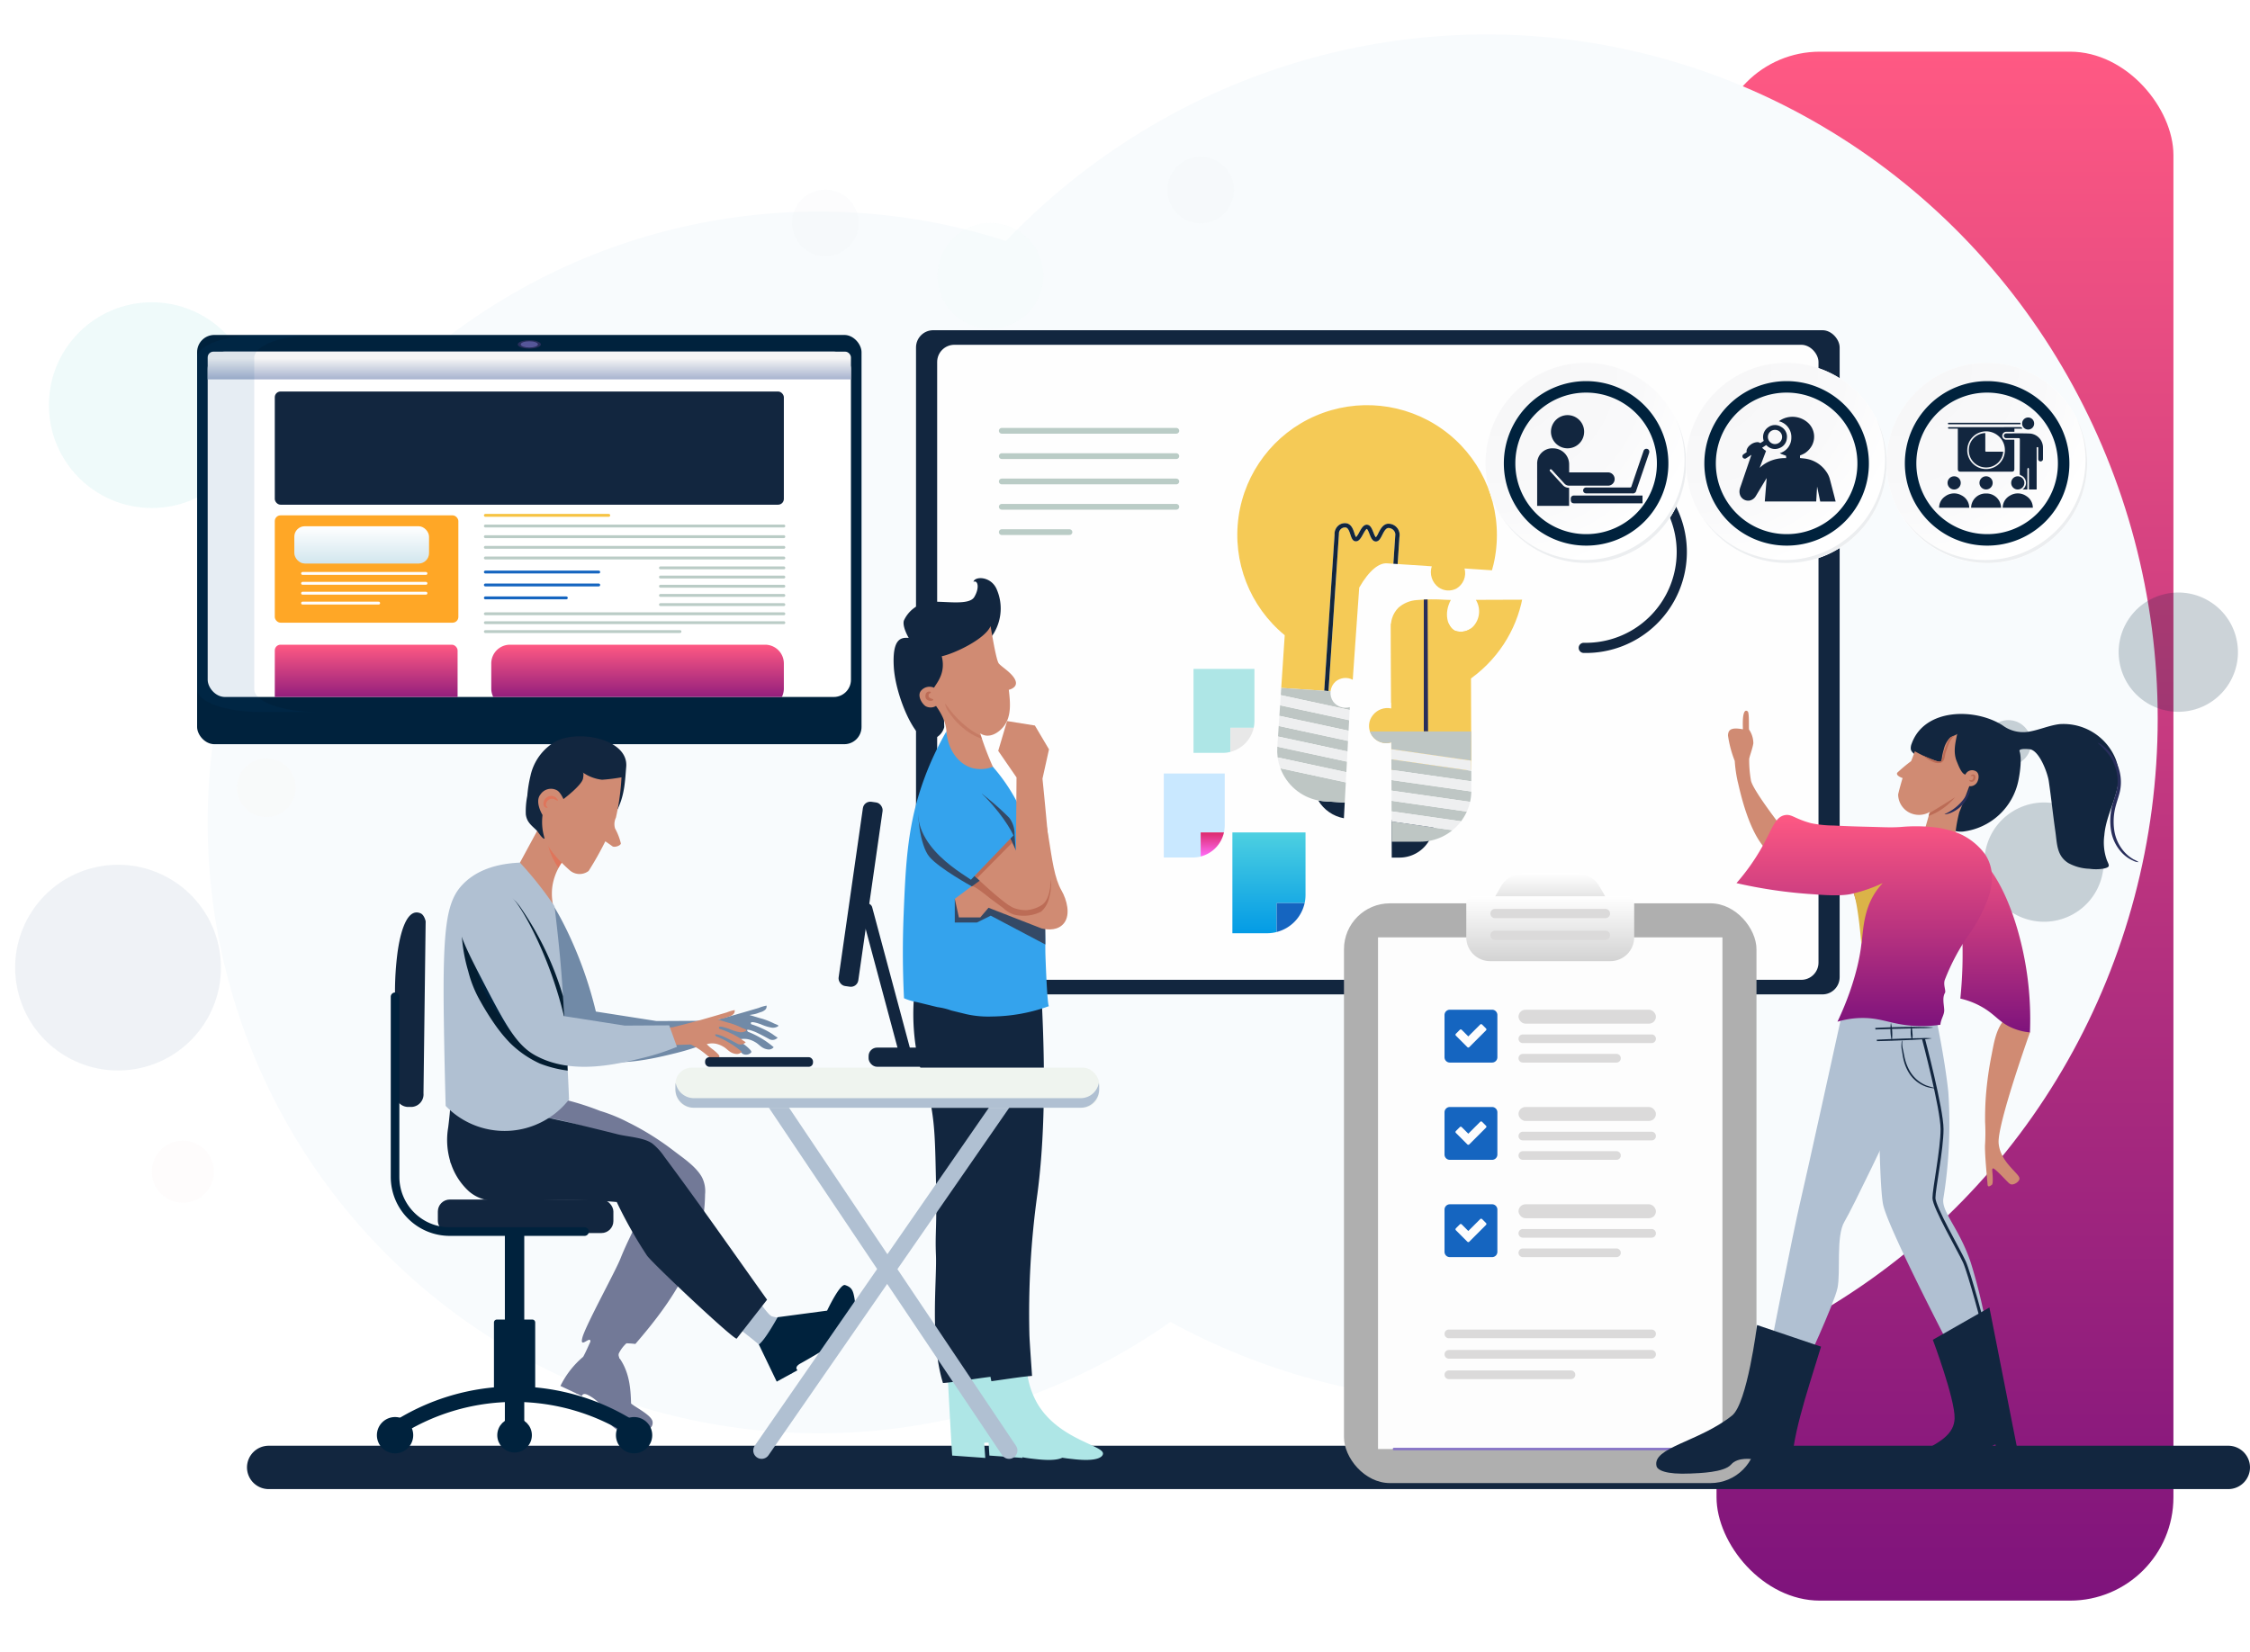 <svg xmlns="http://www.w3.org/2000/svg" xmlns:xlink="http://www.w3.org/1999/xlink" width="391.758" height="287.758" viewBox="0 0 391.758 287.758">
  <defs>
    <linearGradient id="linear-gradient" x1="0.5" x2="0.5" y2="1" gradientUnits="objectBoundingBox">
      <stop offset="0" stop-color="#ff5983"/>
      <stop offset="1" stop-color="#7e137c"/>
    </linearGradient>
    <filter id="Rectángulo_45921" x="289.87" y="0" width="97.553" height="287.758" filterUnits="userSpaceOnUse">
      <feOffset dy="3" input="SourceAlpha"/>
      <feGaussianBlur stdDeviation="3" result="blur"/>
      <feFlood flood-opacity="0.161"/>
      <feComposite operator="in" in2="blur"/>
      <feComposite in="SourceGraphic"/>
    </filter>
    <clipPath id="clip-path">
      <path id="Trazado_26183" data-name="Trazado 26183" d="M467.243,180.067l-13.108.046a3.851,3.851,0,0,1-.483,4.655,3,3,0,0,1-3.143.725c-1.324-.657-1.989-3.016-.731-5.365-.228-.007-.56-.018-.96-.029a30.878,30.878,0,0,0-4.992.05,5.4,5.4,0,0,0-3.173,1.328,4.493,4.493,0,0,0-1.108,1.845,4.564,4.564,0,0,0-.2,1.338c-.007,1.277.05,14.044.051,14.363a3.194,3.194,0,0,0-3.133,1.1,2.985,2.985,0,0,0,3.154,4.8s.1,27.348.1,28.035l27.726-.1Z" transform="translate(-435.557 -180.037)" fill="none"/>
    </clipPath>
    <clipPath id="clip-path-2">
      <path id="Trazado_26197" data-name="Trazado 26197" d="M427.42,157.205l7.811.518a3.293,3.293,0,0,0,1.178,3.664,3,3,0,0,0,3.112.214,3.112,3.112,0,0,0,1.416-3.5l4.772.317a19.948,19.948,0,0,0,.812-4.663,22.6,22.6,0,1,0-36.892,15.97l-.609,9.176-.685,10.32a8.869,8.869,0,0,0,.06,1.782,8.761,8.761,0,0,0,.483,1.9,8.861,8.861,0,0,0,6.587,5.6,6.56,6.56,0,0,0,4.467,3.1c.337-6.107,1.026-19.01,1.033-19.354a2.679,2.679,0,0,1-2.9-.967,2.646,2.646,0,0,1,.4-3.472,2.7,2.7,0,0,1,3.007-.331c.021-.383.774-11.081,1.127-16.047C424.391,158.312,426.109,157.119,427.42,157.205Z" transform="translate(-401.364 -129.655)" fill="none"/>
    </clipPath>
    <linearGradient id="linear-gradient-2" x1="0.5" x2="0.5" y2="1" gradientUnits="objectBoundingBox">
      <stop offset="0" stop-color="#dc296b"/>
      <stop offset="1" stop-color="#ff6df9"/>
    </linearGradient>
    <linearGradient id="linear-gradient-3" x1="0.5" x2="0.5" y2="1" gradientUnits="objectBoundingBox">
      <stop offset="0" stop-color="#4dd0e1"/>
      <stop offset="1" stop-color="#039be5"/>
    </linearGradient>
    <clipPath id="clip-path-3">
      <rect id="Rectángulo_4014" data-name="Rectángulo 4014" width="112.003" height="60.143" rx="1" fill="#1565c0"/>
    </clipPath>
    <linearGradient id="linear-gradient-6" x1="0.5" x2="0.5" y2="1" gradientUnits="objectBoundingBox">
      <stop offset="0" stop-color="#f5f5f5"/>
      <stop offset="0.25" stop-color="#f5f5f5"/>
      <stop offset="1" stop-color="#a7b3cf"/>
    </linearGradient>
    <linearGradient id="linear-gradient-7" x1="0.5" x2="0.5" y2="1" gradientUnits="objectBoundingBox">
      <stop offset="0" stop-color="#fff"/>
      <stop offset="1" stop-color="#d2e6ee"/>
    </linearGradient>
    <clipPath id="clip-path-4">
      <path id="Trazado_26215" data-name="Trazado 26215" d="M323.572,199.453c.488.619,2.416,1.7,2.907,2.979s-1.159,1.617-1.159,1.617c.243,2.025.5,4.459-.761,6.209-.932,1.293-2.694,2.4-4.209,1.378.408,1.316.9,2.716,1.5,4.179a51.541,51.541,0,0,0,2.581,5.407,22.183,22.183,0,0,1-2.458.443,22.43,22.43,0,0,1-6.075-.093c-2.953-1.75-3.6-3.234-3.631-4.285-.046-1.745,1.623-2.511,2.091-4.631.486-2.2-.659-4.334-1.707-5.794a1.81,1.81,0,0,1-1.855.017c-.721-.56-1.427-1.868-.76-2.657a1.907,1.907,0,0,1,2.261-.535c.647-1.032,2.058-2.686,1.347-5.479,2.1-.424,7.537-2.965,8.5-5.248C322.231,193.321,323.084,198.833,323.572,199.453Z" transform="translate(-309.766 -192.958)" fill="#d08b73"/>
    </clipPath>
    <clipPath id="clip-path-5">
      <path id="Trazado_26225" data-name="Trazado 26225" d="M318.62,229.4a25.618,25.618,0,0,1,8.592,10.745q.049-6.372.1-12.745l-3.187-4.632,1.541-5.189,4.843.778,2.457,4.151q-.567,2.553-1.134,5.105c.3,2.948.7,7.1,1.142,12.13.379,4.355.7,8.584-1.287,9.9a5.9,5.9,0,0,1-2.633.867,6.03,6.03,0,0,1-2.146-.355c-1.809-.664-7.747-6.077-15.175-14.036Z" transform="translate(-311.73 -217.579)" fill="#d08b73"/>
    </clipPath>
    <clipPath id="clip-path-6">
      <path id="Trazado_26234" data-name="Trazado 26234" d="M208.708,245.513l-4.572,8.44,7.523,6.126a9.477,9.477,0,0,1-.5-4.529,9.8,9.8,0,0,1,3.174-5.86Z" transform="translate(-204.136 -245.513)" fill="#d08b73"/>
    </clipPath>
    <clipPath id="clip-path-7">
      <path id="Trazado_26238" data-name="Trazado 26238" d="M205.7,261.875c-.648-.959-1.351-1.944-2.115-2.946-1.308-1.718-2.621-3.261-3.895-4.638-5.5.228-8.3,2.165-9.724,3.551-3,2.923-3.766,7.062-3.532,23.773.087,6.24.216,11.412.319,15.044a14.238,14.238,0,0,0,21.484-1.12c-.189-4.772-.429-8.641-.611-11.275-.409-5.907-.56-9.289-.985-13.805C206.3,266.86,205.951,263.9,205.7,261.875Z" transform="translate(-186.392 -254.291)" fill="#00223d"/>
    </clipPath>
    <linearGradient id="linear-gradient-8" x1="0.5" x2="0.5" y2="1" gradientUnits="objectBoundingBox">
      <stop offset="0" stop-color="#fff"/>
      <stop offset="1" stop-color="#d3d3d3"/>
    </linearGradient>
    <radialGradient id="radial-gradient" cx="0.076" cy="0.019" r="1.465" gradientTransform="translate(0.001)" gradientUnits="objectBoundingBox">
      <stop offset="0" stop-color="#f6f6f7"/>
      <stop offset="0.477" stop-color="#f9f9fa"/>
      <stop offset="0.715" stop-color="#fff"/>
    </radialGradient>
    <clipPath id="clip-path-8">
      <path id="Trazado_26257" data-name="Trazado 26257" d="M498.29,294.241s.02,22.5.827,26.51,11.361,24.309,11.361,24.309l2.057,2.975,5.094-2.975a96.873,96.873,0,0,0-3.228-14.137c-2.081-6.234-5.282-8.935-4.76-11.356a81.326,81.326,0,0,0,.836-18.4c-.667-6.245-2.258-13.48-2.258-13.48l-10.728.2Z" transform="translate(-497.492 -287.689)" fill="#12263f"/>
    </clipPath>
    <clipPath id="clip-path-9">
      <path id="Trazado_26265" data-name="Trazado 26265" d="M506.629,217.918c-.223.593-.539,1.51-.67,1.733a26.377,26.377,0,0,0-2.393,2c-.315.535.937.941.937.941-.034-.015-.764,2.614-.784,2.876a3.611,3.611,0,0,0,1.743,3.016,3.709,3.709,0,0,0,3.767,0c-.293,1.069-.6,2.133-.911,3.2l5.273,1.915a24.754,24.754,0,0,1,.778-5.072c.539-1.257,1.741-4.533,1.741-4.533a1.362,1.362,0,0,0,1.085-.345c.571-.462.862-1.955-.064-2.311a1.272,1.272,0,0,0-1.7.637c-.686-.091-1.267-1.729-1.486-2.248-.687-1.63-.274-3.217.061-4.868-.036.178-1.047.525-1.214.661a4.269,4.269,0,0,0-1.116,2.025,10.8,10.8,0,0,0-.277,1.133c-.158.81.044,1.254-.954.951A20.185,20.185,0,0,1,506.629,217.918Z" transform="translate(-503.514 -214.86)" fill="#d08b73"/>
    </clipPath>
  </defs>
  <g id="Grupo_173814" data-name="Grupo 173814" transform="translate(-248.787 -9617.06)">
    <g transform="matrix(1, 0, 0, 1, 248.79, 9617.06)" filter="url(#Rectángulo_45921)">
      <rect id="Rectángulo_45921-2" data-name="Rectángulo 45921" width="79.553" height="269.758" rx="18" transform="translate(298.87 6)" fill="url(#linear-gradient)"/>
    </g>
    <g id="Grupo_155190" data-name="Grupo 155190" transform="translate(291.791 9868.843)">
      <path id="Trazado_84118" data-name="Trazado 84118" d="M1076.286,1977.878h-341.2a3.788,3.788,0,0,0-3.777,3.777h0a3.788,3.788,0,0,0,3.777,3.777h341.2a3.788,3.788,0,0,0,3.777-3.777h0A3.788,3.788,0,0,0,1076.286,1977.878Z" transform="translate(-731.309 -1977.878)" fill="#12263f"/>
    </g>
    <ellipse id="Elipse_5969" data-name="Elipse 5969" cx="116.861" cy="119.137" rx="116.861" ry="119.137" transform="translate(390.753 9623.06)" fill="#f8fbfd"/>
    <ellipse id="Elipse_5971" data-name="Elipse 5971" cx="106.389" cy="106.389" rx="106.389" ry="106.389" transform="translate(284.939 9653.905)" fill="#f8fbfd"/>
    <g id="Grupo_46890" data-name="Grupo 46890" transform="translate(248.787 9644.354)">
      <g id="BACKGROUND" transform="translate(0 0)">
        <g id="Grupo_15917" data-name="Grupo 15917" transform="translate(0)" opacity="0.2">
          <ellipse id="Elipse_1058" data-name="Elipse 1058" cx="10.385" cy="10.385" rx="10.385" ry="10.385" transform="translate(342.825 129.548) rotate(-72.134)" fill="#00223d"/>
          <ellipse id="Elipse_1059" data-name="Elipse 1059" cx="10.385" cy="10.385" rx="10.385" ry="10.385" transform="translate(366.794 78.542) rotate(-13.194)" fill="#00223d"/>
          <ellipse id="Elipse_1060" data-name="Elipse 1060" cx="3.959" cy="3.959" rx="3.959" ry="3.959" transform="translate(345.728 98.119)" fill="#00223d"/>
          <ellipse id="Elipse_1061" data-name="Elipse 1061" cx="9.213" cy="9.213" rx="9.213" ry="9.213" transform="translate(163.224 11.529)" fill="#eef9f9"/>
          <circle id="Elipse_1062" data-name="Elipse 1062" cx="5.8" cy="5.8" r="5.8" transform="matrix(0.722, -0.692, 0.692, 0.722, 135.498, 11.356)" fill="#eef2f5"/>
          <ellipse id="Elipse_1063" data-name="Elipse 1063" cx="5.8" cy="5.8" rx="5.8" ry="5.8" transform="translate(203.251)" fill="#eef2f5"/>
          <ellipse id="Elipse_1064" data-name="Elipse 1064" cx="17.916" cy="17.916" rx="17.916" ry="17.916" transform="translate(0 126.409) rotate(-9.217)" fill="#b0c0d2"/>
          <ellipse id="Elipse_1065" data-name="Elipse 1065" cx="17.916" cy="17.916" rx="17.916" ry="17.916" transform="translate(8.513 25.348)" fill="#aee6e6"/>
          <ellipse id="Elipse_1066" data-name="Elipse 1066" cx="5.114" cy="5.114" rx="5.114" ry="5.114" transform="translate(41.259 104.774)" fill="#fcf3f1"/>
        </g>
        <ellipse id="Elipse_1067" data-name="Elipse 1067" cx="5.408" cy="5.408" rx="5.408" ry="5.408" transform="translate(26.429 171.357)" fill="#fcf3f1" opacity="0.2"/>
      </g>
      <g id="OBJECTS" transform="translate(34.319 30.214)">
        <g id="Grupo_15980" data-name="Grupo 15980" transform="translate(0)">
          <g id="Grupo_15935" data-name="Grupo 15935" transform="translate(125.173)">
            <rect id="Rectángulo_4007" data-name="Rectángulo 4007" width="160.818" height="115.673" rx="3" fill="#12263f"/>
            <rect id="Rectángulo_4008" data-name="Rectángulo 4008" width="153.454" height="110.597" rx="3" transform="translate(3.682 2.538)" fill="#fefefe"/>
            <g id="Grupo_15927" data-name="Grupo 15927" transform="translate(78.897 46.886)">
              <g id="Grupo_15926" data-name="Grupo 15926" clip-path="url(#clip-path)">
                <g id="Grupo_15925" data-name="Grupo 15925" transform="translate(-27.45 -36.547)">
                  <path id="Trazado_26169" data-name="Trazado 26169" d="M439.933,243.762h-1.265a5.931,5.931,0,0,1-5.955-5.909v-.684h13.156v.611A5.959,5.959,0,0,1,439.933,243.762Z" transform="translate(-407.173 -162.253)" fill="#12263f"/>
                  <circle id="Elipse_1068" data-name="Elipse 1068" cx="22.603" cy="22.603" r="22.603" transform="translate(0 31.966) rotate(-45)" fill="#f5ca56"/>
                  <path id="Trazado_26170" data-name="Trazado 26170" d="M449.181,211.8h-26.3V186.29h26.211Z" transform="translate(-403.944 -145.543)" fill="#f5ca56"/>
                  <g id="Grupo_15923" data-name="Grupo 15923" transform="translate(26.305 29.744)">
                    <path id="Trazado_26171" data-name="Trazado 26171" d="M434.764,200.817h-.743V173.243h.646Z" transform="translate(-433.908 -171.002)" fill="#282e5b"/>
                    <path id="Trazado_26172" data-name="Trazado 26172" d="M450.468,200.536h-.743V172.5h.644Z" transform="translate(-439.065 -170.758)" fill="#282e5b"/>
                    <path id="Trazado_26173" data-name="Trazado 26173" d="M437.613,173.376h-.024c-.526-.015-.756-.572-.976-1.111-.207-.5-.441-1.074-.842-1.165a1.026,1.026,0,0,0-.884.332,1.21,1.21,0,0,0-.28.972l-.733.121a1.95,1.95,0,0,1,.474-1.605,1.757,1.757,0,0,1,1.588-.545c.778.177,1.1.97,1.365,1.608a2.264,2.264,0,0,0,.339.657,4.165,4.165,0,0,0,.494-.9c.316-.68.643-1.383,1.263-1.385h0c.593,0,.9.641,1.191,1.261.126.267.361.762.494.808a3.144,3.144,0,0,0,.38-.753c.29-.692.651-1.553,1.478-1.73a1.957,1.957,0,0,1,1.96.925,2.008,2.008,0,0,1,.255,1.295l-.736-.1a1.272,1.272,0,0,0-.154-.811,1.237,1.237,0,0,0-1.17-.586c-.447.1-.713.731-.948,1.291-.258.617-.5,1.2-1.064,1.208h-.009c-.573,0-.87-.625-1.158-1.232-.123-.261-.381-.8-.52-.836-.145,0-.468.7-.59.956C438.505,172.7,438.193,173.374,437.613,173.376Z" transform="translate(-433.852 -169.907)" fill="#282e5b"/>
                  </g>
                  <g id="Grupo_15924" data-name="Grupo 15924" transform="translate(18.912 59.54)">
                    <path id="Trazado_26174" data-name="Trazado 26174" d="M449.186,228l-26.3-3.769v1.839l26.085,3.737A8.887,8.887,0,0,0,449.186,228Z" transform="translate(-422.857 -217.544)" fill="#bec6c4"/>
                    <path id="Trazado_26175" data-name="Trazado 26175" d="M449.18,222.628l-26.315-3.77V220.7l26.315,3.77Z" transform="translate(-422.851 -215.779)" fill="#bec6c4"/>
                    <path id="Trazado_26176" data-name="Trazado 26176" d="M449.146,214.273h-26.3v1.308l26.3,3.77Z" transform="translate(-422.844 -214.273)" fill="#bec6c4"/>
                    <path id="Trazado_26177" data-name="Trazado 26177" d="M448.407,233.262,422.9,229.607v.091a8.938,8.938,0,0,0,.185,1.773l24.316,3.484A8.861,8.861,0,0,0,448.407,233.262Z" transform="translate(-422.862 -219.309)" fill="#bec6c4"/>
                    <path id="Trazado_26178" data-name="Trazado 26178" d="M424.088,235.15a8.838,8.838,0,0,0,8.089,5.179h8.559a8.859,8.859,0,0,0,5.557-2Z" transform="translate(-423.253 -221.129)" fill="#bec6c4"/>
                    <path id="Trazado_26179" data-name="Trazado 26179" d="M449.146,219.992l-26.3-3.77.014,1.771,26.315,3.77Z" transform="translate(-422.844 -214.913)" fill="#eeeff0"/>
                    <path id="Trazado_26180" data-name="Trazado 26180" d="M449.18,226.946v-1.58l-26.315-3.77.013,1.771,26.3,3.769C449.181,227.072,449.18,227.01,449.18,226.946Z" transform="translate(-422.851 -216.678)" fill="#eeeff0"/>
                    <path id="Trazado_26181" data-name="Trazado 26181" d="M448.969,230.708l-26.085-3.737.009,1.77L448.4,232.4A8.825,8.825,0,0,0,448.969,230.708Z" transform="translate(-422.857 -218.443)" fill="#eeeff0"/>
                    <path id="Trazado_26182" data-name="Trazado 26182" d="M447.489,235.867l-24.316-3.484a8.772,8.772,0,0,0,.615,1.858l22.205,3.181A8.918,8.918,0,0,0,447.489,235.867Z" transform="translate(-422.952 -220.221)" fill="#eeeff0"/>
                  </g>
                </g>
              </g>
            </g>
            <g id="Grupo_15930" data-name="Grupo 15930" transform="translate(55.933 13.05)">
              <g id="Grupo_15929" data-name="Grupo 15929" clip-path="url(#clip-path-2)">
                <g id="Grupo_15928" data-name="Grupo 15928" transform="translate(0 0.001)">
                  <path id="Trazado_26184" data-name="Trazado 26184" d="M423.48,232.311a9,9,0,0,1-1.12-.151,6.574,6.574,0,0,0,10.81.712,8.993,8.993,0,0,1-1.15.006Z" transform="translate(-408.259 -163.319)" fill="#12263f"/>
                  <path id="Trazado_26185" data-name="Trazado 26185" d="M446.521,153.757a22.6,22.6,0,1,0-36.892,15.97l-.609,9.176,7.489.5,1.8-27.177a1.927,1.927,0,0,1,.587-1.528,1.756,1.756,0,0,1,1.622-.433c.763.23,1.033,1.045,1.249,1.7a2.256,2.256,0,0,0,.293.68,4.21,4.21,0,0,0,.555-.866c.363-.656.739-1.335,1.357-1.294h0c.592.04.851.7,1.1,1.34.107.275.307.785.436.841a3.159,3.159,0,0,0,.431-.725c.338-.67.758-1.5,1.6-1.623a1.958,1.958,0,0,1,1.89,1.06,1.981,1.981,0,0,1,.172,1.263l-1.827,27.512,7.49.5.609-9.176A22.569,22.569,0,0,0,446.521,153.757Z" transform="translate(-401.364 -129.656)" fill="#f5ca56"/>
                  <path id="Trazado_26186" data-name="Trazado 26186" d="M436.656,162.564a1.136,1.136,0,0,0-.119-.438,1.239,1.239,0,0,0-1.126-.666c-.453.064-.762.68-1.036,1.222-.3.6-.584,1.16-1.146,1.13h-.008c-.572-.038-.825-.684-1.069-1.309-.1-.269-.324-.828-.461-.871-.144-.009-.515.661-.655.913-.346.628-.7,1.277-1.283,1.238l-.023,0c-.525-.043-.715-.624-.9-1.177-.171-.516-.365-1.1-.759-1.222a1.027,1.027,0,0,0-.9.271,1.111,1.111,0,0,0-.338.692h.013l-1.827,27.514,9.782.649Z" transform="translate(-409.132 -140.067)" fill="#f5ca56"/>
                  <path id="Trazado_26187" data-name="Trazado 26187" d="M426.482,161.983h-.013a1.112,1.112,0,0,1,.339-.692,1.027,1.027,0,0,1,.9-.271c.394.119.588.705.759,1.222.183.553.372,1.134.9,1.177l.023,0c.579.038.937-.61,1.283-1.238.14-.252.51-.921.655-.913.137.043.356.6.461.871.244.625.5,1.271,1.069,1.309h.008c.561.03.845-.533,1.146-1.13.273-.543.583-1.158,1.036-1.222a1.239,1.239,0,0,1,1.126.666,1.136,1.136,0,0,1,.119.438l-1.856,27.945.741.05,1.827-27.512a1.98,1.98,0,0,0-.172-1.263,1.958,1.958,0,0,0-1.89-1.06c-.837.119-1.257.953-1.6,1.623a3.156,3.156,0,0,1-.431.725c-.129-.056-.329-.566-.436-.841-.25-.639-.509-1.3-1.1-1.34h0c-.618-.041-.994.638-1.357,1.294a4.209,4.209,0,0,1-.555.866,2.251,2.251,0,0,1-.293-.68c-.216-.654-.486-1.469-1.249-1.7a1.756,1.756,0,0,0-1.622.433,1.927,1.927,0,0,0-.587,1.528l-1.8,27.177.741.049Z" transform="translate(-408.77 -139.703)" fill="#12263f"/>
                  <path id="Trazado_26188" data-name="Trazado 26188" d="M412.048,212.854l-.122,1.835,25.757,5.547a8.88,8.88,0,0,0,.343-1.787Z" transform="translate(-404.833 -156.979)" fill="#bec6c4"/>
                  <path id="Trazado_26189" data-name="Trazado 26189" d="M412.4,207.491l-.122,1.835,25.988,5.6.122-1.835Z" transform="translate(-404.95 -155.218)" fill="#bec6c4"/>
                  <path id="Trazado_26190" data-name="Trazado 26190" d="M430.735,204.181l-18.013-1.2-.084,1.259,25.988,5.6.339-5.114Z" transform="translate(-405.067 -153.738)" fill="#bec6c4"/>
                  <path id="Trazado_26191" data-name="Trazado 26191" d="M411.733,218.308a8.869,8.869,0,0,0,.061,1.782l24.013,5.171a8.886,8.886,0,0,0,1.124-1.619l-25.191-5.425Z" transform="translate(-404.763 -158.74)" fill="#bec6c4"/>
                  <path id="Trazado_26192" data-name="Trazado 26192" d="M412.552,223.828a8.86,8.86,0,0,0,6.587,5.6,9.015,9.015,0,0,0,1.12.151l8.54.567a8.994,8.994,0,0,0,1.15-.006,8.843,8.843,0,0,0,4.533-1.585Z" transform="translate(-405.038 -160.583)" fill="#bec6c4"/>
                  <path id="Trazado_26193" data-name="Trazado 26193" d="M412.581,204.86l-.117,1.767,25.988,5.6.117-1.767Z" transform="translate(-405.009 -154.354)" fill="#eeeff0"/>
                  <path id="Trazado_26194" data-name="Trazado 26194" d="M412.225,210.223l-.117,1.767,25.978,5.594c.005-.063.017-.125.022-.189l.1-1.576Z" transform="translate(-404.892 -156.115)" fill="#eeeff0"/>
                  <path id="Trazado_26195" data-name="Trazado 26195" d="M411.752,217.353l25.191,5.425a8.78,8.78,0,0,0,.683-1.645l-25.757-5.547Z" transform="translate(-404.775 -157.876)" fill="#eeeff0"/>
                  <path id="Trazado_26196" data-name="Trazado 26196" d="M412.316,222.9l21.929,4.723a8.906,8.906,0,0,0,1.6-1.447l-24.013-5.171A8.758,8.758,0,0,0,412.316,222.9Z" transform="translate(-404.802 -159.656)" fill="#eeeff0"/>
                </g>
              </g>
            </g>
            <path id="Trazado_26198" data-name="Trazado 26198" d="M491.2,142.877a16.7,16.7,0,1,1,0,33.392" transform="translate(-374.935 -120.947)" fill="none" stroke="#12263f" stroke-linecap="round" stroke-linejoin="round" stroke-width="1.772"/>
            <g id="Grupo_15931" data-name="Grupo 15931" transform="translate(14.93 17.518)">
              <line id="Línea_467" data-name="Línea 467" x2="30.394" fill="none" stroke="#baccc6" stroke-linecap="round" stroke-linejoin="round" stroke-width="1"/>
              <line id="Línea_468" data-name="Línea 468" x2="30.394" transform="translate(0 4.412)" fill="none" stroke="#baccc6" stroke-linecap="round" stroke-linejoin="round" stroke-width="1"/>
              <line id="Línea_469" data-name="Línea 469" x2="30.394" transform="translate(0 8.824)" fill="none" stroke="#baccc6" stroke-linecap="round" stroke-linejoin="round" stroke-width="1"/>
              <line id="Línea_470" data-name="Línea 470" x2="30.394" transform="translate(0 13.236)" fill="none" stroke="#baccc6" stroke-linecap="round" stroke-linejoin="round" stroke-width="1"/>
              <line id="Línea_471" data-name="Línea 471" x2="11.788" transform="translate(0 17.648)" fill="none" stroke="#baccc6" stroke-linecap="round" stroke-linejoin="round" stroke-width="1"/>
            </g>
            <g id="Grupo_15932" data-name="Grupo 15932" transform="translate(43.141 77.203)">
              <path id="Trazado_26199" data-name="Trazado 26199" d="M388.734,235.439h4.06a5.544,5.544,0,0,0,.131-1.189v-9.07h-10.61v14.631h5.048a5.552,5.552,0,0,0,1.371-.177Z" transform="translate(-382.315 -225.18)" fill="#c9e8ff"/>
              <path id="Trazado_26200" data-name="Trazado 26200" d="M391.873,244.651a5.562,5.562,0,0,0,4.06-4.195h-4.06Z" transform="translate(-385.454 -230.197)" fill="url(#linear-gradient-2)"/>
            </g>
            <g id="Grupo_15933" data-name="Grupo 15933" transform="translate(48.315 58.985)">
              <path id="Trazado_26201" data-name="Trazado 26201" d="M396.438,208.312h4.06a5.593,5.593,0,0,0,.13-1.189v-9.07H390.02v14.631h5.048a5.554,5.554,0,0,0,1.371-.177Z" transform="translate(-390.02 -198.053)" fill="#aee6e6"/>
              <path id="Trazado_26202" data-name="Trazado 26202" d="M399.577,217.524a5.563,5.563,0,0,0,4.06-4.195h-4.06Z" transform="translate(-393.159 -203.07)" fill="#e8e8e8"/>
            </g>
            <g id="Grupo_15934" data-name="Grupo 15934" transform="translate(55.088 87.463)">
              <path id="Trazado_26203" data-name="Trazado 26203" d="M407.807,252.768h4.872a6.708,6.708,0,0,0,.156-1.427V240.456H400.1v17.559h6.058a6.641,6.641,0,0,0,1.645-.213Z" transform="translate(-400.104 -240.456)" fill="url(#linear-gradient-3)"/>
              <path id="Trazado_26204" data-name="Trazado 26204" d="M411.574,263.823a6.675,6.675,0,0,0,4.872-5.034h-4.872Z" transform="translate(-403.871 -246.477)" fill="#1565c0"/>
            </g>
          </g>
          <g id="Grupo_15940" data-name="Grupo 15940" transform="translate(0 0.825)">
            <g id="Grupo_15938" data-name="Grupo 15938">
              <rect id="Rectángulo_4009" data-name="Rectángulo 4009" width="115.686" height="71.273" rx="3" fill="#00223d"/>
              <g id="Grupo_15937" data-name="Grupo 15937" transform="translate(1.842 2.908)">
                <rect id="Rectángulo_4010" data-name="Rectángulo 4010" width="112.003" height="60.143" rx="3" fill="#fff"/>
                <g id="Grupo_15936" data-name="Grupo 15936" clip-path="url(#clip-path-3)">
                  <rect id="Rectángulo_4011" data-name="Rectángulo 4011" width="31.828" height="10.899" rx="1" transform="translate(11.684 51.037)" fill="url(#linear-gradient)"/>
                  <path id="Trazado_94713" data-name="Trazado 94713" d="M3.263,0H47.68a3.263,3.263,0,0,1,3.263,3.263V7.635A3.263,3.263,0,0,1,47.68,10.9H3.263A3.263,3.263,0,0,1,0,7.635V3.263A3.263,3.263,0,0,1,3.263,0Z" transform="translate(49.376 51.037)" fill="url(#linear-gradient)"/>
                  <path id="Trazado_94712" data-name="Trazado 94712" d="M0,0H131.342V4.846H0Z" transform="translate(-9.669 -0.023)" fill="url(#linear-gradient-6)"/>
                </g>
              </g>
              <path id="Trazado_26205" data-name="Trazado 26205" d="M209.649,113.551c0-.4-.9-.727-2.014-.727s-2.015.325-2.015.727.9.727,2.015.727S209.649,113.952,209.649,113.551Z" transform="translate(-149.791 -111.903)" fill="#282e5b"/>
              <path id="Trazado_26206" data-name="Trazado 26206" d="M209.386,113.641c0-.3-.672-.541-1.5-.541s-1.5.242-1.5.541.671.541,1.5.541S209.386,113.94,209.386,113.641Z" transform="translate(-150.043 -111.994)" fill="#565699"/>
              <path id="Trazado_26207" data-name="Trazado 26207" d="M132.441,173.159V115.41c0-2.186,4.909-3.957,10.965-3.957h-9.95c-6.056,0-10.965,1.771-10.965,3.957v57.749c0,2.185,4.909,3.957,10.965,3.957h9.95C137.351,177.115,132.441,175.344,132.441,173.159Z" transform="translate(-122.491 -111.453)" fill="#034c8a" opacity="0.1"/>
            </g>
            <g id="Grupo_15939" data-name="Grupo 15939" transform="translate(13.525 9.851)">
              <rect id="Rectángulo_4015" data-name="Rectángulo 4015" width="88.636" height="19.712" rx="1" fill="#12263f"/>
              <rect id="Rectángulo_4016" data-name="Rectángulo 4016" width="31.962" height="18.692" rx="1" transform="translate(0 21.568)" fill="#ffa726"/>
              <rect id="Rectángulo_4017" data-name="Rectángulo 4017" width="23.457" height="6.494" rx="1.813" transform="translate(3.402 23.466)" fill="url(#linear-gradient-7)"/>
              <line id="Línea_472" data-name="Línea 472" x2="21.487" transform="translate(4.835 31.682)" fill="none" stroke="#fefefe" stroke-linecap="round" stroke-linejoin="round" stroke-width="0.5"/>
              <line id="Línea_473" data-name="Línea 473" x2="21.487" transform="translate(36.663 21.568)" fill="none" stroke="#f6c343" stroke-linecap="round" stroke-linejoin="round" stroke-width="0.5"/>
              <line id="Línea_474" data-name="Línea 474" x2="21.487" transform="translate(67.148 30.712)" fill="none" stroke="#baccc6" stroke-linecap="round" stroke-linejoin="round" stroke-width="0.5"/>
              <line id="Línea_475" data-name="Línea 475" x2="21.487" transform="translate(67.148 32.312)" fill="none" stroke="#baccc6" stroke-linecap="round" stroke-linejoin="round" stroke-width="0.5"/>
              <line id="Línea_476" data-name="Línea 476" x2="21.487" transform="translate(67.148 33.912)" fill="none" stroke="#baccc6" stroke-linecap="round" stroke-linejoin="round" stroke-width="0.5"/>
              <line id="Línea_477" data-name="Línea 477" x2="21.487" transform="translate(67.148 35.512)" fill="none" stroke="#baccc6" stroke-linecap="round" stroke-linejoin="round" stroke-width="0.5"/>
              <line id="Línea_478" data-name="Línea 478" x2="21.487" transform="translate(67.148 37.112)" fill="none" stroke="#baccc6" stroke-linecap="round" stroke-linejoin="round" stroke-width="0.5"/>
              <line id="Línea_479" data-name="Línea 479" x2="51.973" transform="translate(36.663 23.425)" fill="none" stroke="#baccc6" stroke-linecap="round" stroke-linejoin="round" stroke-width="0.5"/>
              <line id="Línea_480" data-name="Línea 480" x2="51.973" transform="translate(36.663 25.281)" fill="none" stroke="#baccc6" stroke-linecap="round" stroke-linejoin="round" stroke-width="0.5"/>
              <line id="Línea_481" data-name="Línea 481" x2="51.973" transform="translate(36.663 27.138)" fill="none" stroke="#baccc6" stroke-linecap="round" stroke-linejoin="round" stroke-width="0.5"/>
              <line id="Línea_482" data-name="Línea 482" x2="51.973" transform="translate(36.663 28.994)" fill="none" stroke="#baccc6" stroke-linecap="round" stroke-linejoin="round" stroke-width="0.5"/>
              <line id="Línea_483" data-name="Línea 483" x2="51.973" transform="translate(36.663 38.712)" fill="none" stroke="#baccc6" stroke-linecap="round" stroke-linejoin="round" stroke-width="0.5"/>
              <line id="Línea_484" data-name="Línea 484" x2="51.973" transform="translate(36.663 40.26)" fill="none" stroke="#baccc6" stroke-linecap="round" stroke-linejoin="round" stroke-width="0.5"/>
              <line id="Línea_485" data-name="Línea 485" x2="33.887" transform="translate(36.663 41.808)" fill="none" stroke="#baccc6" stroke-linecap="round" stroke-linejoin="round" stroke-width="0.5"/>
              <line id="Línea_486" data-name="Línea 486" x2="19.742" transform="translate(36.663 31.44)" fill="none" stroke="#1565c0" stroke-linecap="round" stroke-linejoin="round" stroke-width="0.5"/>
              <line id="Línea_487" data-name="Línea 487" x2="19.742" transform="translate(36.663 33.691)" fill="none" stroke="#1565c0" stroke-linecap="round" stroke-linejoin="round" stroke-width="0.5"/>
              <line id="Línea_488" data-name="Línea 488" x2="14.101" transform="translate(36.663 35.942)" fill="none" stroke="#1565c0" stroke-linecap="round" stroke-linejoin="round" stroke-width="0.5"/>
              <line id="Línea_489" data-name="Línea 489" x2="21.487" transform="translate(4.835 33.405)" fill="none" stroke="#fefefe" stroke-linecap="round" stroke-linejoin="round" stroke-width="0.5"/>
              <line id="Línea_490" data-name="Línea 490" x2="21.487" transform="translate(4.835 35.128)" fill="none" stroke="#fefefe" stroke-linecap="round" stroke-linejoin="round" stroke-width="0.5"/>
              <line id="Línea_491" data-name="Línea 491" x2="13.251" transform="translate(4.835 36.85)" fill="none" stroke="#fefefe" stroke-linecap="round" stroke-linejoin="round" stroke-width="0.5"/>
            </g>
          </g>
          <g id="Grupo_15977" data-name="Grupo 15977" transform="translate(31.806 43.179)">
            <g id="Grupo_15949" data-name="Grupo 15949" transform="translate(89.461)">
              <g id="Grupo_15941" data-name="Grupo 15941" transform="translate(10.173 70.186)">
                <path id="Trazado_26208" data-name="Trazado 26208" d="M326.712,386.066l7.271-.981a14.552,14.552,0,0,0,1.8,6.231c3.694,6.447,11.762,7.394,11.5,8.919-.1.6-1.177,1.328-4.97.915-1.23-.134-4.921-.442-6-1.807s-3.231-1.046-3.231-1.046l.19,2.625-5.764-.412C327.4,398.818,326.836,389.126,326.712,386.066Z" transform="translate(-320.999 -317.887)" fill="#aee6e6"/>
                <path id="Trazado_26209" data-name="Trazado 26209" d="M333.8,287.889c.888,16.727.177,27.352-.719,34.136a150.3,150.3,0,0,0-1.4,24.525c.035,1.419.422,6.443.459,7.228-2.535.173-7.331,1.064-9.866,1.237-2.293-7.345-1.046-17.972-1.222-22.249-.165-4.006.183-4.644.01-12.632-.167-7.675-.25-11.512-.963-13.966a32.157,32.157,0,0,1-1.868-8.891,20.842,20.842,0,0,1,.245-4.5,17.743,17.743,0,0,1,3.493-7.748c1.327.167,2.725.392,4.183.692A54.581,54.581,0,0,1,333.8,287.889Z" transform="translate(-318.206 -285.026)" fill="#12263f"/>
              </g>
              <g id="Grupo_15942" data-name="Grupo 15942" transform="translate(3.431 69.325)">
                <path id="Trazado_26210" data-name="Trazado 26210" d="M317.062,386.066l7.271-.981a14.541,14.541,0,0,0,1.8,6.231c3.694,6.447,11.763,7.394,11.5,8.919-.1.6-1.177,1.328-4.969.915-1.23-.134-4.921-.442-6-1.807s-3.23-1.046-3.23-1.046l.19,2.625-5.764-.412C317.746,398.818,317.186,389.126,317.062,386.066Z" transform="translate(-311.088 -317.026)" fill="#aee6e6"/>
                <path id="Trazado_26211" data-name="Trazado 26211" d="M324.86,287.468c.888,16.727.177,27.352-.719,34.136a150.226,150.226,0,0,0-1.4,24.525c.035,1.419.422,6.443.459,7.228-2.534.173-7.33,1.064-9.865,1.237-2.294-7.345-1.046-17.972-1.222-22.249-.165-4.006.183-4.644.01-12.632-.144-6.632-.177-9.949-.964-13.966-.918-4.687-1.725-4.727-2.462-9.08a38.2,38.2,0,0,1-.334-10.15q.277-1.378.555-2.756l3.322-.017a47,47,0,0,0,4.971,1.553A54.6,54.6,0,0,1,324.86,287.468Z" transform="translate(-308.167 -283.745)" fill="#12263f"/>
              </g>
              <g id="Grupo_15946" data-name="Grupo 15946">
                <path id="Trazado_26212" data-name="Trazado 26212" d="M305.694,190.927s-1.155-1.938-.848-3.007a5.587,5.587,0,0,1,4.144-3.2c2.212-.4,7.132.747,8.116-.909s.6-3-.138-2.651c.2-1,3.139-1.033,4.095,1.424a8.345,8.345,0,0,1-.483,7.409c-1.291,2.395-6.364,3.893-8.441,4.339-.017.582-.431,6.1-.431,6.1l.171,6.031a2.918,2.918,0,0,1-2.749,2.187c-2.35.185-5.743-7.629-6.036-12.678S304.431,190.836,305.694,190.927Z" transform="translate(-303.058 -180.519)" fill="#12263f"/>
                <g id="Grupo_15945" data-name="Grupo 15945" transform="translate(4.505 8.354)">
                  <path id="Trazado_26213" data-name="Trazado 26213" d="M323.572,199.453c.488.619,2.416,1.7,2.907,2.979s-1.159,1.617-1.159,1.617c.243,2.025.5,4.459-.761,6.209-.932,1.293-2.694,2.4-4.209,1.378.408,1.316.9,2.716,1.5,4.179a51.541,51.541,0,0,0,2.581,5.407,22.183,22.183,0,0,1-2.458.443,22.43,22.43,0,0,1-6.075-.093c-2.953-1.75-3.6-3.234-3.631-4.285-.046-1.745,1.623-2.511,2.091-4.631.486-2.2-.659-4.334-1.707-5.794a1.81,1.81,0,0,1-1.855.017c-.721-.56-1.427-1.868-.76-2.657a1.907,1.907,0,0,1,2.261-.535c.647-1.032,2.058-2.686,1.347-5.479,2.1-.424,7.537-2.965,8.5-5.248C322.231,193.321,323.084,198.833,323.572,199.453Z" transform="translate(-309.766 -192.958)" fill="#d08b73"/>
                  <g id="Grupo_15944" data-name="Grupo 15944" clip-path="url(#clip-path-4)">
                    <g id="Grupo_15943" data-name="Grupo 15943" transform="translate(4.454 13.525)" opacity="0.5" style="mix-blend-mode: multiply;isolation: isolate">
                      <path id="Trazado_26214" data-name="Trazado 26214" d="M316.41,213.1a3.171,3.171,0,0,0,.644,1.44,12.292,12.292,0,0,0,2.544,2.825,10.089,10.089,0,0,0,3.322,1.868,2.791,2.791,0,0,0,1.571.185,11.16,11.16,0,0,0-1.435-.559,13.105,13.105,0,0,1-3.1-1.929,17.527,17.527,0,0,1-2.576-2.62C316.79,213.57,316.488,213.062,316.41,213.1Z" transform="translate(-316.398 -213.097)" fill="#bc6c56"/>
                    </g>
                  </g>
                </g>
                <path id="Trazado_26216" data-name="Trazado 26216" d="M312.674,211.339c-.014-.079-.158-.116-.342-.191a1.841,1.841,0,0,1-.3-.151c-.118-.077-.156-.122-.156-.165a2.271,2.271,0,0,1-.005-.359.2.2,0,0,1,.1-.161c.146-.1.306-.169.295-.25s-.14-.161-.431-.124a.6.6,0,0,0-.455.38,1.083,1.083,0,0,0-.06.3,1.212,1.212,0,0,0,.007.316.637.637,0,0,0,.21.369.935.935,0,0,0,.272.16,1.129,1.129,0,0,0,.469.079C312.551,211.523,312.689,211.41,312.674,211.339Z" transform="translate(-305.769 -190.177)" fill="#bc6c56"/>
              </g>
              <path id="Trazado_26217" data-name="Trazado 26217" d="M313.048,220.258a53.012,53.012,0,0,0-3.819,8.117c-2.936,7.919-3.261,14.657-3.631,23.821-.147,3.644-.224,8.608.065,14.534a9.764,9.764,0,0,0,2.274.682l3.551.868a11.593,11.593,0,0,1,2.421.592l2.563.627a17.512,17.512,0,0,0,4.518.414,29.948,29.948,0,0,0,9.917-1.805c-.316,0-.618-8.673-.629-9.351-.016-1.087,0-1.418-.02-2.326a64.382,64.382,0,0,0-1.128-10.348c-1.1-6.078-1.651-9.117-3.34-12.629a31.235,31.235,0,0,0-4.655-7.035,5.771,5.771,0,0,1-3.6.217C315.088,225.932,313.278,223.394,313.048,220.258Z" transform="translate(-303.85 -193.57)" fill="#34a3ed"/>
              <path id="Trazado_26218" data-name="Trazado 26218" d="M334.689,267.833v3.8l-9.51-5.02-2.387,1.189h-3.869v-4.118l3.3,1.971,2.635-1.132Z" transform="translate(-308.268 -207.831)" fill="#344966"/>
              <path id="Trazado_26219" data-name="Trazado 26219" d="M322.761,249.367l-3.837,2.878.719,3.238h3.718L324.8,253.8l9.235,3.6c1.185.287,2.925.368,3.937-.959,1.128-1.48.471-4.015-.459-5.637-2.52-4.4-1.491-12.888-6-21.948-.72,1.439-.923,3.038-1.642,4.478,1.959,4.917-.917,12.074,1.042,16.991Z" transform="translate(-308.269 -196.394)" fill="#d08b73"/>
              <path id="Trazado_26220" data-name="Trazado 26220" d="M335.5,262.7a4.963,4.963,0,0,1-2.981.835,6,6,0,0,1-2.235-.352,4.043,4.043,0,0,1-1.645-1.321c-.458-.533-.994-1.024-1.476-1.541l-1.984-2.148c-.567.552-1.248.978-1.821,1.528.3-.289,2.956,1.928,3.261,2.154l2.222,1.642a4.712,4.712,0,0,0,1.956,1.148,6.859,6.859,0,0,0,4.622-.544,4.489,4.489,0,0,0,1.412-2.519,7.458,7.458,0,0,0,.21-3.291,9.632,9.632,0,0,1-.232,2.274,3.948,3.948,0,0,1-1.107,1.968C335.633,262.6,335.566,262.651,335.5,262.7Z" transform="translate(-309.724 -206.022)" fill="#bc6c56"/>
              <path id="Trazado_26221" data-name="Trazado 26221" d="M318.8,253.6s-5.717-3.137-7.414-5.173-2.242-8.091-1.712-8.807,9.834,8.364,9.834,8.364l2.248,3.451Z" transform="translate(-305.166 -199.914)" fill="#344966"/>
              <path id="Trazado_26222" data-name="Trazado 26222" d="M325.648,236.473a48.137,48.137,0,0,1,4.71,4.144,4.6,4.6,0,0,1,.938,2.855c.062,1.094.155,2.175.244,3.267l-6.639-8.453Z" transform="translate(-310.232 -198.895)" fill="#344966"/>
              <g id="Grupo_15948" data-name="Grupo 15948" transform="translate(5.824 24.889)">
                <path id="Trazado_26223" data-name="Trazado 26223" d="M318.62,229.4a25.618,25.618,0,0,1,8.592,10.745q.049-6.372.1-12.745l-3.187-4.632,1.541-5.189,4.843.778,2.457,4.151q-.567,2.553-1.134,5.105c.3,2.948.7,7.1,1.142,12.13.379,4.355.7,8.584-1.287,9.9a5.9,5.9,0,0,1-2.633.867,6.03,6.03,0,0,1-2.146-.355c-1.809-.664-7.747-6.077-15.175-14.036Z" transform="translate(-311.73 -217.579)" fill="#d08b73"/>
                <g id="Grupo_15947" data-name="Grupo 15947" clip-path="url(#clip-path-5)">
                  <path id="Trazado_26224" data-name="Trazado 26224" d="M330.135,246.208l-7.062,7.125,1.049,1.063,6.493-6.568Z" transform="translate(-315.455 -226.981)" fill="#bc6c56"/>
                </g>
              </g>
              <path id="Trazado_26226" data-name="Trazado 26226" d="M318.6,249.676l7.4-7.715c-1.682-3.865-11.825-16.53-15.785-7.76C306.378,242.707,316.844,248.4,318.6,249.676Z" transform="translate(-305.134 -197.153)" fill="#34a3ed"/>
            </g>
            <g id="Grupo_15960" data-name="Grupo 15960" transform="translate(11.11 27.55)">
              <path id="Trazado_26227" data-name="Trazado 26227" d="M248.352,284.045c-.183-.088-.377-.158-.564-.239a13.322,13.322,0,0,0-1.97-.8c-.786-.2-1.539-.464-2.319-.675.339-.067.689-.109,1.024-.191.291-.071.58-.2.871-.292a2.114,2.114,0,0,0,.791-.39.783.783,0,0,0,.292-.768,6.931,6.931,0,0,0-1.358.4c-.481.147-3.418,1.007-4.408,1.281q-2.534.7-4.968,1.295l-.524.054-.138-.383-7.755.041-10.567-1.651a70.131,70.131,0,0,0-5.1-14.244c-3.677-7.545-5.811-8.4-7.094-8.586a6.079,6.079,0,0,0-5.715,2.558c-1.922,3.008.247,7.337,3.494,13.612,4,7.731,6,11.6,9.367,13.467,6.367,3.538,14.187,1.607,19.081.4a39.7,39.7,0,0,0,5.645-1.853l-.119-.33,2.531-.074a12.018,12.018,0,0,1,1.873,1.126c.685.5,1.576,1.275,1.576,1.275a1.264,1.264,0,0,0,1.074.072c.122-.053.41-.207.448-.353s-.095-.306-.23-.451a6.987,6.987,0,0,0-1.017-.89,6.381,6.381,0,0,1-.946-.844,3.5,3.5,0,0,1,1.62-.064,4.337,4.337,0,0,1,1.352.563c.441.261.784.672,1.243.923a2.329,2.329,0,0,0,1.011.3,1.093,1.093,0,0,0,.867-.4,15.938,15.938,0,0,0-3.091-2.065c-.477-.243-.94-.449-1.381-.623-.163-.183-.177-.264-.154-.3.115-.193,1.267.269,1.329.294.181.073.384.173.792.374.563.277,1.106.571,1.657.869a1.185,1.185,0,0,0,1.553-.238c-.07.05-.865-.555-.952-.613a12.944,12.944,0,0,0-1.594-.884,16.526,16.526,0,0,0-2.077-.819c-.064-.118-.078-.207-.044-.266q.162-.275,1.741.285a7.832,7.832,0,0,0,1.841.576,1.68,1.68,0,0,0,1.087-.2C248.617,284.185,248.555,284.142,248.352,284.045Z" transform="translate(-190.244 -233.794)" fill="#718aa7"/>
              <path id="Trazado_26228" data-name="Trazado 26228" d="M224.643,372.855c.8-.287,1.893-.689,1.752-1.806s-2.858-2.435-3.747-3.179c-.068-2.809-.345-5.467-1.972-7.837-.005-.007-.073.036-.075,0-.014-.355-.181-.362-.105-.837a5.663,5.663,0,0,1,1.349-1.808,14.954,14.954,0,0,1,1.551.112c6.631-7.661,12-15.661,12.138-26.077a5.352,5.352,0,0,0-.55-2.968c-1.048-1.886-3.261-3.329-5.013-4.677a48.048,48.048,0,0,0-7.157-4.537c-.274-.142-.632-.307-.854-.427a27.651,27.651,0,0,0-4.722-1.909,47.388,47.388,0,0,0-5.624-1.827c-2.558-.535-11.641-1.8-13.217-1.766s-.637,3.823-.709,4.072c-.682,2.367,0,3.85.242,5.937.02.166-.04.177.047.432.018.055-.109-.3.173.11,1.189,1.742.827,3,3.274,4.7,3.735,2.583,10.432,1.088,15.5,1.823a23.884,23.884,0,0,1,7.378,3.156c-.748,3.853-1.8,4.815-3.527,9.148-.9,2.251-6.073,11.637-6.606,13.715s1.445-.459,1.4.678c-.332.743-.8,1.814-1.253,2.647a15.691,15.691,0,0,0-3.968,5.085c.659.31,2.1.978,2.571,1.207s.055.055.32.185c.042.021,0-.034.014-.028.291.133.545.275.833.414.121-.552.733-.375,1.061-.2a7.294,7.294,0,0,1,2.7,2.349c.66.992.591,2.222,1.455,3a5.242,5.242,0,0,0,2.852,1.375A5.1,5.1,0,0,0,224.643,372.855Z" transform="translate(-190.005 -251.678)" fill="#727997"/>
              <g id="Grupo_15950" data-name="Grupo 15950" transform="translate(0.644 63.711)">
                <path id="Trazado_26229" data-name="Trazado 26229" d="M188.023,327.368s11.134,4.381,17.433,5.22S216,331.8,217.2,332.105s4.779,9.991,8.623,13.784,14.755,11.96,15.988,13.119,3.137,5.983,3.137,5.983l2.7-.958-.558-1.378s9.237-4.1,10.13-5.445,1.827-6.093.454-7.648-2.478,4.031-4.146,4.707-7.715.4-9.472-.166-17.877-26.951-20.022-28.319-16.322-6.332-19.6-6.279-15.841-1.87-15.841-1.87Z" transform="translate(-187.572 -316.81)" fill="#b0c0d2"/>
                <path id="Trazado_26230" data-name="Trazado 26230" d="M207.7,333.434c3.8-.011,6.952.181,9.155.363a76.138,76.138,0,0,0,5.278,9.343c1.067,1.468,15.294,14.847,15.612,14.441l5.285-6.768c-5.945-8.337-11.8-16.745-17.92-24.952a10.2,10.2,0,0,0-2.033-2.228c-1.481-1.085-4.287-1.179-6.109-1.641-2.339-.594-4.684-1.164-7.03-1.731-3.107-.752-6.361-1.3-9.4-2.309-1.551-.515-12.649-1.539-12.727-1.546.246.023-.263,4.089-.3,4.393a12.954,12.954,0,0,0,.438,6.178,11.432,11.432,0,0,0,3.2,4.989C194.419,334.708,198.294,333.461,207.7,333.434Z" transform="translate(-187.351 -316.407)" fill="#12263f"/>
                <path id="Trazado_26231" data-name="Trazado 26231" d="M268.122,374.176c1.081-.731,3.273-4.743,3.273-4.743l8.612-1.146s2.233-4.747,3.133-4.453c1.109.362,1.347.872,1.575,1.982a9.047,9.047,0,0,1,.118,2.854,9.148,9.148,0,0,1-1.563,4.167c-.877,1.255-2.4,1.45-3.682,2.2-1.4.817-2.8,1.666-4.228,2.455-.421.232-1,.69-.506,1.175l-3.617,1.982Z" transform="translate(-213.877 -331.978)" fill="#00223d"/>
              </g>
              <g id="Grupo_15953" data-name="Grupo 15953" transform="translate(11.917 16.1)">
                <path id="Trazado_26232" data-name="Trazado 26232" d="M208.708,245.513l-4.572,8.44,7.523,6.126a9.477,9.477,0,0,1-.5-4.529,9.8,9.8,0,0,1,3.174-5.86Z" transform="translate(-204.136 -245.513)" fill="#d08b73"/>
                <g id="Grupo_15952" data-name="Grupo 15952" clip-path="url(#clip-path-6)">
                  <g id="Grupo_15951" data-name="Grupo 15951" transform="translate(6.185 1.37)" opacity="0.5" style="mix-blend-mode: multiply;isolation: isolate">
                    <path id="Trazado_26233" data-name="Trazado 26233" d="M213.536,247.559c-.4.107-.2,2.051.915,4.13a9.145,9.145,0,0,0,1.8,2.43c.644.57,1.252.62,1.324.426s-.193-.524-.493-1.115-.774-1.511-1.287-2.461C214.766,249.053,213.948,247.44,213.536,247.559Z" transform="translate(-213.345 -247.553)" fill="#ee5f43"/>
                  </g>
                </g>
              </g>
              <g id="Grupo_15955" data-name="Grupo 15955" transform="translate(0 21.995)">
                <path id="Trazado_26235" data-name="Trazado 26235" d="M205.7,261.875c-.648-.959-1.351-1.944-2.115-2.946-1.308-1.718-2.621-3.261-3.895-4.638-5.5.228-8.3,2.165-9.724,3.551-3,2.923-3.766,7.062-3.532,23.773.087,6.24.216,11.412.319,15.044a14.238,14.238,0,0,0,21.484-1.12c-.189-4.772-.429-8.641-.611-11.275-.409-5.907-.56-9.289-.985-13.805C206.3,266.86,205.951,263.9,205.7,261.875Z" transform="translate(-186.392 -254.291)" fill="#b0c0d2"/>
                <g id="Grupo_15954" data-name="Grupo 15954" clip-path="url(#clip-path-7)">
                  <path id="Trazado_26236" data-name="Trazado 26236" d="M192.344,265.344a13.285,13.285,0,0,0-.139,1.393c.01,1.273-.025,2.547-.006,3.82a27.606,27.606,0,0,0,1.092,6.07,19.622,19.622,0,0,0,2.069,5.113,45.587,45.587,0,0,0,2.6,4.14,25.265,25.265,0,0,0,2.4,2.908,17.371,17.371,0,0,0,5.006,3.459,19.968,19.968,0,0,0,6.66,1.326,15.459,15.459,0,0,1,2.865.163" transform="translate(-188.297 -257.921)" fill="#00223d" stroke="#031d31" stroke-miterlimit="10" stroke-width="1.464"/>
                  <path id="Trazado_26237" data-name="Trazado 26237" d="M199.751,261.6a13.692,13.692,0,0,0,2.369,1.912,8.5,8.5,0,0,1,1.562,1.833,52.731,52.731,0,0,1,7.12,15.126c.181.629.351,1.264.538,1.887a12.3,12.3,0,0,0,.434,1.735.981.981,0,0,1,.17.669" transform="translate(-190.779 -256.692)" fill="#00223d" stroke="#031d31" stroke-miterlimit="10" stroke-width="1.772"/>
                </g>
              </g>
              <g id="Grupo_15958" data-name="Grupo 15958" transform="translate(14.273)">
                <g id="Grupo_15956" data-name="Grupo 15956">
                  <path id="Trazado_26239" data-name="Trazado 26239" d="M210.963,239.365c-.392.085-1.122-1.171-1.383-1.429-.892-.887-1.7-1.41-1.891-2.782a13.61,13.61,0,0,1,.258-3.257,21.894,21.894,0,0,1,.555-3.479,9.116,9.116,0,0,1,4.293-5.939c4.013-2.2,12.8-.466,12.375,4.379-.21,2.416-.252,4.751-1.467,7.313,0,0-5.766,4.513-7.292,4.43A33.086,33.086,0,0,0,210.963,239.365Z" transform="translate(-207.645 -221.541)" fill="#12263f"/>
                  <path id="Trazado_26240" data-name="Trazado 26240" d="M225.421,231.74a41.058,41.058,0,0,1-.971,7.025,2.6,2.6,0,0,0-.149,1.879,10.227,10.227,0,0,1,1.015,2.626c-.08.394-1.137.733-1.48.476s-1.228-.862-1.228-.862a56.654,56.654,0,0,1-2.907,5.163,2.605,2.605,0,0,1-3.175-.015c-.771-.668-4.087-3.617-4.607-6.07a9.425,9.425,0,0,1-.242-3.655s-1.429-2.3-.357-3.592a2.19,2.19,0,0,1,2.834-.732c.619.3,1.162,1.547,1.162,1.547s3.2-2.4,3.408-3.58-.075-1.089-.075-1.089a7.233,7.233,0,0,0,3.387,1.3A30.745,30.745,0,0,0,225.421,231.74Z" transform="translate(-208.72 -224.601)" fill="#d08b73"/>
                </g>
                <g id="Grupo_15957" data-name="Grupo 15957" transform="translate(3.103 10.376)" opacity="0.5" style="mix-blend-mode: multiply;isolation: isolate">
                  <path id="Trazado_26241" data-name="Trazado 26241" d="M212.992,239c.029-.076-.232-.17-.283-.4a1.081,1.081,0,0,1,1.511-1.025c.273.184.549.287.573.2s-.084-.207-.345-.5a1.287,1.287,0,0,0-1.582-.032,1.261,1.261,0,0,0-.5,1.514.6.6,0,0,0,.439.3C212.923,239.058,212.984,239.038,212.992,239Z" transform="translate(-212.266 -236.99)" fill="#ee5f43"/>
                </g>
              </g>
              <g id="Grupo_15959" data-name="Grupo 15959" transform="translate(2.32 25.839)">
                <path id="Trazado_26242" data-name="Trazado 26242" d="M242,298.694l5.67-.166a11.958,11.958,0,0,1,1.872,1.126c.686.5,1.577,1.275,1.577,1.275a1.261,1.261,0,0,0,1.073.072c.122-.053.411-.207.449-.353s-.095-.306-.231-.451a6.994,6.994,0,0,0-1.017-.89,6.376,6.376,0,0,1-.946-.844,3.505,3.505,0,0,1,1.62-.064,4.338,4.338,0,0,1,1.352.563c.441.261.783.672,1.243.924a2.329,2.329,0,0,0,1.011.3,1.093,1.093,0,0,0,.867-.4,15.956,15.956,0,0,0-3.091-2.064c-.477-.243-.94-.449-1.381-.623-.163-.183-.177-.264-.154-.3.116-.193,1.267.269,1.329.293.181.073.384.173.792.374.563.277,1.106.571,1.657.869a1.185,1.185,0,0,0,1.553-.238c-.07.05-.865-.555-.952-.612a12.938,12.938,0,0,0-1.594-.885,16.614,16.614,0,0,0-2.077-.819c-.064-.118-.079-.207-.044-.266q.162-.275,1.741.285a7.836,7.836,0,0,0,1.841.576,1.682,1.682,0,0,0,1.087-.2c.2-.148.133-.191-.07-.289-.183-.088-.378-.158-.564-.238a13.321,13.321,0,0,0-1.97-.8c-.786-.2-1.539-.464-2.319-.675.339-.067.689-.109,1.024-.191.291-.071.58-.2.871-.292a2.1,2.1,0,0,0,.791-.39.783.783,0,0,0,.292-.768,6.925,6.925,0,0,0-1.358.4c-.481.147-3.418,1.007-4.408,1.281q-2.534.7-4.968,1.295l-2.657.271Z" transform="translate(-206.944 -270.695)" fill="#d08b73"/>
                <path id="Trazado_26243" data-name="Trazado 26243" d="M190.569,262.626c-1.922,3.008.247,7.337,3.494,13.612,4,7.731,6,11.6,9.367,13.467,6.367,3.538,14.188,1.607,19.082.4a39.633,39.633,0,0,0,5.645-1.853l-1.352-3.743-7.756.042L208.482,282.9a70.125,70.125,0,0,0-5.1-14.244c-3.677-7.545-5.811-8.4-7.094-8.586A6.083,6.083,0,0,0,190.569,262.626Z" transform="translate(-189.846 -260.014)" fill="#b0c0d2"/>
              </g>
            </g>
            <g id="Grupo_15961" data-name="Grupo 15961" transform="translate(0 58.223)">
              <rect id="Rectángulo_4018" data-name="Rectángulo 4018" width="30.564" height="5.838" rx="2.085" transform="translate(10.111 49.996)" fill="#12263f"/>
              <path id="Trazado_26244" data-name="Trazado 26244" d="M173.939,298.716c0-4.968.127-9.872-.062-14.817a53.307,53.307,0,0,1,.377-9.814c.21-1.428,1.166-7.948,4-6.719.547.237.791,1.011.884,1.375l-.377,29.974a2.184,2.184,0,0,1-1.948,2.36h-.923A2.184,2.184,0,0,1,173.939,298.716Z" transform="translate(-171.151 -267.214)" fill="#12263f"/>
              <path id="Trazado_26245" data-name="Trazado 26245" d="M173.812,289.081v31.364a9.526,9.526,0,0,0,9.526,9.526H206.8" transform="translate(-171.151 -274.395)" fill="none" stroke="#00223d" stroke-linecap="round" stroke-linejoin="round" stroke-width="1.5"/>
              <rect id="Rectángulo_4019" data-name="Rectángulo 4019" width="2.377" height="34.063" transform="translate(22.281 55.833)" fill="#00223d" stroke="#00223d" stroke-linecap="round" stroke-linejoin="round" stroke-width="1"/>
              <rect id="Rectángulo_4020" data-name="Rectángulo 4020" width="6.181" height="11.649" transform="translate(20.38 71.398)" fill="#00223d" stroke="#00223d" stroke-linecap="round" stroke-linejoin="round" stroke-width="1"/>
              <path id="Trazado_26246" data-name="Trazado 26246" d="M215.43,398.863a37.533,37.533,0,0,0-41.618,0v-1.93a38.735,38.735,0,0,1,41.618,0Z" transform="translate(-171.151 -307.823)" fill="#00223d" stroke="#00223d" stroke-linecap="round" stroke-linejoin="round" stroke-width="1"/>
              <path id="Trazado_26247" data-name="Trazado 26247" d="M175.172,401.471a2.661,2.661,0,1,0-2.661,2.661A2.661,2.661,0,0,0,175.172,401.471Z" transform="translate(-169.85 -310.431)" fill="#00223d" stroke="#00223d" stroke-linecap="round" stroke-linejoin="round" stroke-width="1"/>
              <ellipse id="Elipse_1069" data-name="Elipse 1069" cx="2.661" cy="2.661" rx="2.661" ry="2.661" transform="translate(41.618 88.378)" fill="#00223d" stroke="#00223d" stroke-linecap="round" stroke-linejoin="round" stroke-width="1"/>
              <ellipse id="Elipse_1070" data-name="Elipse 1070" cx="2.513" cy="2.513" rx="2.513" ry="2.513" transform="translate(20.957 88.526)" fill="#00223d" stroke="#00223d" stroke-linecap="round" stroke-linejoin="round" stroke-width="1"/>
            </g>
            <g id="Grupo_15962" data-name="Grupo 15962" transform="translate(51.475 85.25)">
              <line id="Línea_492" data-name="Línea 492" y1="63.182" x2="43.756" transform="translate(15.011 3.492)" fill="none" stroke="#b0c0d2" stroke-linecap="round" stroke-linejoin="round" stroke-width="2.916"/>
              <line id="Línea_493" data-name="Línea 493" x2="42.405" y2="63.182" transform="translate(15.687 3.492)" fill="none" stroke="#b0c0d2" stroke-linecap="round" stroke-linejoin="round" stroke-width="2.916"/>
              <rect id="Rectángulo_4021" data-name="Rectángulo 4021" width="73.778" height="6.984" rx="2.838" transform="translate(0)" fill="#eff4ef"/>
              <path id="Trazado_26248" data-name="Trazado 26248" d="M317.062,314.068H249.708a3.207,3.207,0,0,1-3.156-2.657,3.236,3.236,0,0,0-.056.556v.559a3.212,3.212,0,0,0,3.212,3.212h67.354a3.212,3.212,0,0,0,3.212-3.212v-.559a3.17,3.17,0,0,0-.056-.556A3.207,3.207,0,0,1,317.062,314.068Z" transform="translate(-246.496 -308.755)" fill="#b0c0d2"/>
            </g>
            <rect id="Rectángulo_4022" data-name="Rectángulo 4022" width="3.464" height="32.415" rx="1.306" transform="translate(84.302 38.762) rotate(8.154)" fill="#12263f"/>
            <rect id="Rectángulo_4023" data-name="Rectángulo 4023" width="2.074" height="28.348" rx="0.916" transform="matrix(0.966, -0.259, 0.259, 0.966, 83.485, 56.937)" fill="#12263f"/>
            <rect id="Rectángulo_4024" data-name="Rectángulo 4024" width="11.258" height="3.342" rx="1.476" transform="translate(85.11 81.759)" fill="#12263f"/>
            <rect id="Rectángulo_4025" data-name="Rectángulo 4025" width="18.788" height="1.671" rx="0.738" transform="translate(56.643 83.43)" fill="#12263f"/>
          </g>
        </g>
      </g>
      <g id="Grupo_142387" data-name="Grupo 142387" transform="translate(234.005 124.775)">
        <path id="Trazado_97725" data-name="Trazado 97725" d="M1956.025,546.929l-2.659,4.606h22.552l-2.659-4.606a4.633,4.633,0,0,0-4.108-2.372h-9.018A4.632,4.632,0,0,0,1956.025,546.929Z" transform="translate(-1928.73 -544.557)" fill-rule="evenodd" fill="url(#linear-gradient-8)"/>
        <rect id="Rectángulo_28316" data-name="Rectángulo 28316" width="71.824" height="100.967" rx="8" transform="translate(0 5.252)" fill="#afafaf"/>
        <rect id="Rectángulo_28317" data-name="Rectángulo 28317" width="59.966" height="89.109" transform="translate(5.929 11.181)" fill="#fdfdfd"/>
        <path id="Trazado_97726" data-name="Trazado 97726" d="M1936.5,601.206v5.972a4.149,4.149,0,0,1-4.137,4.137H1911.4a4.149,4.149,0,0,1-4.137-4.137v-5.972a1.188,1.188,0,0,1,1.186-1.186h26.87A1.188,1.188,0,0,1,1936.5,601.206Z" transform="translate(-1885.968 -595.997)" fill-rule="evenodd" fill="url(#linear-gradient-8)"/>
        <path id="Trazado_97727" data-name="Trazado 97727" d="M1965.974,632a.8.8,0,1,1,0-1.607h19.232a.8.8,0,1,1,0,1.607Z" transform="translate(-1939.678 -624.165)" fill="#dbdada" fill-rule="evenodd"/>
        <path id="Trazado_97728" data-name="Trazado 97728" d="M1965.974,684.333a.8.8,0,1,1,0-1.607h19.232a.8.8,0,1,1,0,1.607Z" transform="translate(-1939.678 -672.703)" fill="#dbdada" fill-rule="evenodd"/>
        <g id="Grupo_47018" data-name="Grupo 47018" transform="translate(17.508 23.782)">
          <g id="Grupo_47014" data-name="Grupo 47014" transform="translate(0 55.701)">
            <path id="Trazado_97729" data-name="Trazado 97729" d="M1855.859,1640.216h35.3a.754.754,0,0,1,0,1.508h-35.3a.754.754,0,0,1,0-1.508Z" transform="translate(-1855.105 -1640.216)" fill="#dbdada" fill-rule="evenodd"/>
            <path id="Trazado_97730" data-name="Trazado 97730" d="M1855.859,1689.287h35.3a.754.754,0,0,1,0,1.508h-35.3a.754.754,0,1,1,0-1.508Z" transform="translate(-1855.105 -1685.727)" fill="#dbdada" fill-rule="evenodd"/>
            <path id="Trazado_97731" data-name="Trazado 97731" d="M1855.859,1738.353h21.263a.754.754,0,0,1,0,1.509h-21.263a.754.754,0,0,1,0-1.509Z" transform="translate(-1855.105 -1731.234)" fill="#dbdada" fill-rule="evenodd"/>
          </g>
          <g id="Grupo_47015" data-name="Grupo 47015" transform="translate(0 33.885)">
            <path id="Trazado_97732" data-name="Trazado 97732" d="M1857.081,1343.669l.69-.69a.229.229,0,0,1,.325,0l1.151,1.15,2.07-2.071a.23.23,0,0,1,.326,0l.69.69a.23.23,0,0,1,0,.325L1859.41,1346a.23.23,0,0,1-.326,0l-2-2a.229.229,0,0,1,0-.325Zm-1.055-4.187a.923.923,0,0,0-.92.92v7.362a.923.923,0,0,0,.92.92h7.362a.923.923,0,0,0,.92-.92V1340.4a.923.923,0,0,0-.92-.92Z" transform="translate(-1855.106 -1339.482)" fill="#1565c0" fill-rule="evenodd"/>
            <rect id="Rectángulo_28318" data-name="Rectángulo 28318" width="23.925" height="2.426" rx="1.213" transform="translate(12.883)" fill="#dbdada"/>
            <path id="Trazado_97733" data-name="Trazado 97733" d="M2033.448,1398.833h22.417a.754.754,0,1,1,0,1.508h-22.417a.754.754,0,1,1,0-1.508Z" transform="translate(-2019.811 -1394.528)" fill="#dbdada" fill-rule="evenodd"/>
            <path id="Trazado_97734" data-name="Trazado 97734" d="M2033.448,1445.536h16.3a.754.754,0,1,1,0,1.508h-16.3a.754.754,0,1,1,0-1.508Z" transform="translate(-2019.811 -1437.842)" fill="#dbdada" fill-rule="evenodd"/>
          </g>
          <g id="Grupo_47016" data-name="Grupo 47016" transform="translate(0 16.942)">
            <path id="Trazado_97735" data-name="Trazado 97735" d="M1857.081,1110.119l.69-.69a.231.231,0,0,1,.325,0l1.151,1.15,2.07-2.071a.231.231,0,0,1,.326,0l.69.69a.23.23,0,0,1,0,.325l-2.923,2.923a.231.231,0,0,1-.326,0l-2-2a.229.229,0,0,1,0-.325Zm-1.055-4.187a.923.923,0,0,0-.92.92v7.361a.923.923,0,0,0,.92.92h7.362a.923.923,0,0,0,.92-.92v-7.361a.923.923,0,0,0-.92-.92Z" transform="translate(-1855.106 -1105.932)" fill="#1565c0" fill-rule="evenodd"/>
            <rect id="Rectángulo_28319" data-name="Rectángulo 28319" width="23.925" height="2.426" rx="1.213" transform="translate(12.883)" fill="#dbdada"/>
            <path id="Trazado_97736" data-name="Trazado 97736" d="M2033.448,1165.285h22.417a.754.754,0,1,1,0,1.508h-22.417a.754.754,0,1,1,0-1.508Z" transform="translate(-2019.811 -1160.979)" fill="#dbdada" fill-rule="evenodd"/>
            <path id="Trazado_97737" data-name="Trazado 97737" d="M2033.448,1211.985h16.3a.754.754,0,1,1,0,1.509h-16.3a.754.754,0,0,1,0-1.509Z" transform="translate(-2019.811 -1204.292)" fill="#dbdada" fill-rule="evenodd"/>
          </g>
          <g id="Grupo_47017" data-name="Grupo 47017" transform="translate(0)">
            <path id="Trazado_97738" data-name="Trazado 97738" d="M1857.081,876.57l.69-.69a.23.23,0,0,1,.325,0l1.151,1.15,2.07-2.07a.23.23,0,0,1,.326,0l.69.69a.23.23,0,0,1,0,.325l-2.923,2.923a.23.23,0,0,1-.326,0l-2-2a.229.229,0,0,1,0-.325Zm-1.055-4.187a.922.922,0,0,0-.92.92v7.361a.923.923,0,0,0,.92.92h7.362a.923.923,0,0,0,.92-.92V873.3a.923.923,0,0,0-.92-.92Z" transform="translate(-1855.106 -872.383)" fill="#1565c0" fill-rule="evenodd"/>
            <rect id="Rectángulo_28320" data-name="Rectángulo 28320" width="23.925" height="2.426" rx="1.213" transform="translate(12.883)" fill="#dbdada"/>
            <path id="Trazado_97739" data-name="Trazado 97739" d="M2033.448,931.734h22.417a.754.754,0,1,1,0,1.509h-22.417a.754.754,0,1,1,0-1.509Z" transform="translate(-2019.811 -927.429)" fill="#dbdada" fill-rule="evenodd"/>
            <path id="Trazado_97740" data-name="Trazado 97740" d="M2033.448,978.436h16.3a.754.754,0,1,1,0,1.508h-16.3a.754.754,0,1,1,0-1.508Z" transform="translate(-2019.811 -970.743)" fill="#dbdada" fill-rule="evenodd"/>
          </g>
        </g>
        <path id="Trazado_97741" data-name="Trazado 97741" d="M1785.7,1924.483H1731.34a.218.218,0,1,1,0-.435H1785.7a.218.218,0,1,1,0,.435Z" transform="translate(-1722.608 -1823.975)" fill="#8673c6"/>
      </g>
      <g id="Grupo_142388" data-name="Grupo 142388" transform="translate(258.653 35.893)">
        <g id="Grupo_18423" data-name="Grupo 18423" transform="translate(0 0)">
          <g id="Grupo_18421" data-name="Grupo 18421">
            <g id="Grupo_18420" data-name="Grupo 18420">
              <g id="Grupo_18419" data-name="Grupo 18419">
                <path id="Trazado_40936" data-name="Trazado 40936" d="M229.534,2163.177a17.455,17.455,0,1,1-17.455-17.455A17.455,17.455,0,0,1,229.534,2163.177Z" transform="translate(-194.623 -2145.721)" fill="#fff"/>
              </g>
            </g>
          </g>
          <path id="Trazado_40937" data-name="Trazado 40937" d="M229.942,2163.622a17.455,17.455,0,1,0-17.455,17.455A17.385,17.385,0,0,0,229.942,2163.622Z" transform="translate(-195.031 -2146.167)" fill="url(#radial-gradient)"/>
          <path id="Trazado_40938" data-name="Trazado 40938" d="M229.6,2167.407a13.324,13.324,0,1,0-13.324,13.323A13.276,13.276,0,0,0,229.6,2167.407Z" transform="translate(-198.763 -2149.894)" fill="none" stroke="#00223d" stroke-miterlimit="10" stroke-width="2"/>
          <g id="Grupo_18422" data-name="Grupo 18422" transform="translate(3.092 9.8)">
            <path id="Trazado_40939" data-name="Trazado 40939" d="M230.6,2164.489a17.458,17.458,0,0,1-30.053,17.383,17.4,17.4,0,0,0,30.053-17.383Z" transform="translate(-200.545 -2164.489)" fill="#eceef0"/>
          </g>
        </g>
        <g id="Grupo_53219" data-name="Grupo 53219" transform="translate(8.986 9.114)">
          <path id="Trazado_100971" data-name="Trazado 100971" d="M-1393.186,959.416h.282q3.2,0,6.39,0a1.164,1.164,0,0,1,1.083.559,1.151,1.151,0,0,1-1.058,1.75c-.742.006-1.484,0-2.226,0h-4.116c-.117,0-.235,0-.352,0a1.085,1.085,0,0,1-.835-.373q-1.057-1.16-2.12-2.315c-.022-.024-.043-.048-.065-.07-.109-.109-.225-.128-.308-.043-.108.11-.062.211.027.308q1.1,1.2,2.2,2.4a1.353,1.353,0,0,0,.972.459c.036,0,.073.01.119.016v3.136h-5.561v-.17q0-3.572,0-7.143a2.633,2.633,0,0,1,2.842-2.7,2.781,2.781,0,0,1,2.725,2.826c.006.39,0,.78.005,1.169Z" transform="translate(1398.758 -949.446)" fill="#12263f"/>
          <path id="Trazado_100972" data-name="Trazado 100972" d="M-1317.839,777.771a2.882,2.882,0,0,1-2.889,2.891,2.89,2.89,0,0,1-2.888-2.88,2.9,2.9,0,0,1,2.877-2.9A2.891,2.891,0,0,1-1317.839,777.771Z" transform="translate(1326.023 -774.886)" fill="#12263f"/>
          <path id="Trazado_100973" data-name="Trazado 100973" d="M-1203.3,1211.724v1.355c-.062,0-.12.008-.177.008h-11.673c-.454,0-.638-.186-.639-.644,0-.075,0-.15,0-.224a.511.511,0,0,1,.481-.49c.058-.006.117-.005.176-.005h11.827Z" transform="translate(1221.647 -1197.728)" fill="#12263f"/>
          <path id="Trazado_100974" data-name="Trazado 100974" d="M-1144.107,965.584q-1.978,0-3.956,0a1.071,1.071,0,0,1-.284-.031.5.5,0,0,1-.361-.539.507.507,0,0,1,.444-.455,1.827,1.827,0,0,1,.224-.008q3.74,0,7.48,0a.224.224,0,0,0,.256-.185q1.044-3.074,2.1-6.144a.53.53,0,0,1,.528-.408.488.488,0,0,1,.473.384.767.767,0,0,1-.032.372c-.331.986-.67,1.968-1.007,2.952q-.612,1.786-1.224,3.571a.588.588,0,0,1-.685.49Z" transform="translate(1156.721 -951.955)" fill="#12263f"/>
        </g>
      </g>
      <g id="Grupo_142389" data-name="Grupo 142389" transform="translate(328.474 35.893)">
        <g id="Grupo_18423-2" data-name="Grupo 18423" transform="translate(0 0)">
          <g id="Grupo_18421-2" data-name="Grupo 18421">
            <g id="Grupo_18420-2" data-name="Grupo 18420">
              <g id="Grupo_18419-2" data-name="Grupo 18419">
                <path id="Trazado_40936-2" data-name="Trazado 40936" d="M229.534,2163.177a17.455,17.455,0,1,1-17.455-17.455A17.455,17.455,0,0,1,229.534,2163.177Z" transform="translate(-194.623 -2145.721)" fill="#fff"/>
              </g>
            </g>
          </g>
          <path id="Trazado_40937-2" data-name="Trazado 40937" d="M229.942,2163.622a17.455,17.455,0,1,0-17.455,17.455A17.385,17.385,0,0,0,229.942,2163.622Z" transform="translate(-195.031 -2146.167)" fill="url(#radial-gradient)"/>
          <path id="Trazado_40938-2" data-name="Trazado 40938" d="M229.6,2167.407a13.324,13.324,0,1,0-13.324,13.323A13.276,13.276,0,0,0,229.6,2167.407Z" transform="translate(-198.763 -2149.894)" fill="none" stroke="#00223d" stroke-miterlimit="10" stroke-width="2"/>
          <g id="Grupo_18422-2" data-name="Grupo 18422" transform="translate(3.092 9.8)">
            <path id="Trazado_40939-2" data-name="Trazado 40939" d="M230.6,2164.489a17.458,17.458,0,0,1-30.053,17.383,17.4,17.4,0,0,0,30.053-17.383Z" transform="translate(-200.545 -2164.489)" fill="#eceef0"/>
          </g>
        </g>
        <g id="Grupo_53221" data-name="Grupo 53221" transform="translate(9.155 9.521)">
          <path id="Trazado_100983" data-name="Trazado 100983" d="M-2667.547,722.883h-1.464a.343.343,0,0,1-.15-.007c-.047-.026-.109-.085-.107-.128s.065-.1.115-.122a.553.553,0,0,1,.189-.007q6.131,0,12.261-.006a.375.375,0,0,1,.394.266h-1.386v.548h-.569c-.267,0-.535,0-.8,0a.7.7,0,0,0-.746.7.692.692,0,0,0,.742.681c.445,0,.891,0,1.355,0,0,.083.009.15.009.217q0,2.42,0,4.839c0,.385-.129.512-.52.512h-8.8c-.4,0-.523-.128-.523-.528v-6.968Zm1.642,3.749a3.281,3.281,0,0,0,3.282,3.285,3.283,3.283,0,0,0,3.276-3.292,3.285,3.285,0,0,0-3.293-3.276A3.283,3.283,0,0,0-2665.9,726.632Z" transform="translate(2670.804 -720.936)" fill="#12263f"/>
          <path id="Trazado_100984" data-name="Trazado 100984" d="M-2409.354,760.738h-1.342v-3.468a.394.394,0,0,0,0-.151,1.058,1.058,0,0,0-.127-.179,1.281,1.281,0,0,0-.141.188.37.37,0,0,0,0,.151v3.456h-.767l-.062-.057a.6.6,0,0,0,.165-.082,1.412,1.412,0,0,0-.485-2.328.241.241,0,0,1-.185-.273q.016-2.954.021-5.909c0-.27-.021-.29-.3-.29h-2.047a.4.4,0,0,1-.414-.276.37.37,0,0,1,.121-.447.483.483,0,0,1,.277-.105c1.364,0,2.729-.034,4.091.025a2.451,2.451,0,0,1,2.3,2.457c.007.644,0,1.288,0,1.932a.416.416,0,0,1-.365.46.408.408,0,0,1-.463-.435c0-.586,0-1.173,0-1.759,0-.116.052-.3-.146-.29-.181.006-.127.178-.127.287q0,3.433,0,6.866Z" transform="translate(2426.333 -748.197)" fill="#12263f"/>
          <path id="Trazado_100985" data-name="Trazado 100985" d="M-2704.172,1026.855h-5.247a2.351,2.351,0,0,1,1.023-1.96,2.605,2.605,0,0,1,2.871-.2A2.429,2.429,0,0,1-2704.172,1026.855Z" transform="translate(2709.419 -1011.137)" fill="#12263f"/>
          <path id="Trazado_100986" data-name="Trazado 100986" d="M-2420.07,1026.841a2.415,2.415,0,0,1,1.249-2.1,2.607,2.607,0,0,1,2.876.075,2.377,2.377,0,0,1,1.123,2.027Z" transform="translate(2431.139 -1011.124)" fill="#12263f"/>
          <path id="Trazado_100987" data-name="Trazado 100987" d="M-2563.855,1027.288a2.523,2.523,0,0,1,2.575-2.474,2.54,2.54,0,0,1,2.644,2.474Z" transform="translate(2569.426 -1011.577)" fill="#12263f"/>
          <path id="Trazado_100988" data-name="Trazado 100988" d="M-2381.331,947.755a1.133,1.133,0,0,1,1.152-1.147,1.146,1.146,0,0,1,1.142,1.144,1.155,1.155,0,0,1-1.14,1.151A1.141,1.141,0,0,1-2381.331,947.755Z" transform="translate(2393.882 -936.363)" fill="#12263f"/>
          <path id="Trazado_100989" data-name="Trazado 100989" d="M-2668.727,947.743a1.145,1.145,0,0,1-1.146,1.159,1.151,1.151,0,0,1-1.148-1.14,1.142,1.142,0,0,1,1.148-1.155A1.137,1.137,0,0,1-2668.727,947.743Z" transform="translate(2672.491 -936.362)" fill="#12263f"/>
          <path id="Trazado_100990" data-name="Trazado 100990" d="M-2524.575,946.6a1.139,1.139,0,0,1,1.147,1.155,1.147,1.147,0,0,1-1.147,1.14,1.153,1.153,0,0,1-1.15-1.14A1.146,1.146,0,0,1-2524.575,946.6Z" transform="translate(2532.752 -936.359)" fill="#12263f"/>
          <path id="Trazado_100991" data-name="Trazado 100991" d="M-2329.575,679.876a1.038,1.038,0,0,1-1.049,1.039,1.048,1.048,0,0,1-1.046-1.046,1.053,1.053,0,0,1,1.063-1.051A1.045,1.045,0,0,1-2329.575,679.876Z" transform="translate(2346.121 -678.817)" fill="#12263f"/>
          <path id="Trazado_100992" data-name="Trazado 100992" d="M-2656.638,702.612v.266h-.215q-6.064,0-12.127,0c-.107,0-.283.063-.289-.121-.006-.2.177-.14.292-.14q6.045,0,12.089,0Z" transform="translate(2670.805 -701.695)" fill="#12263f"/>
          <path id="Trazado_100994" data-name="Trazado 100994" d="M-2571.281,749.745v.219q0,1.367,0,2.735c0,.284.011.295.287.295h2.826a2.961,2.961,0,0,1-3.03,2.741,2.987,2.987,0,0,1-2.946-3.189A2.946,2.946,0,0,1-2571.281,749.745Z" transform="translate(2579.323 -747.032)" fill="#12263f"/>
        </g>
      </g>
      <g id="Grupo_142390" data-name="Grupo 142390" transform="translate(293.564 35.893)">
        <g id="Grupo_18423-3" data-name="Grupo 18423" transform="translate(0 0)">
          <g id="Grupo_18421-3" data-name="Grupo 18421">
            <g id="Grupo_18420-3" data-name="Grupo 18420">
              <g id="Grupo_18419-3" data-name="Grupo 18419">
                <path id="Trazado_40936-3" data-name="Trazado 40936" d="M229.534,2163.177a17.455,17.455,0,1,1-17.455-17.455A17.455,17.455,0,0,1,229.534,2163.177Z" transform="translate(-194.623 -2145.721)" fill="#fff"/>
              </g>
            </g>
          </g>
          <path id="Trazado_40937-3" data-name="Trazado 40937" d="M229.942,2163.622a17.455,17.455,0,1,0-17.455,17.455A17.385,17.385,0,0,0,229.942,2163.622Z" transform="translate(-195.031 -2146.167)" fill="url(#radial-gradient)"/>
          <path id="Trazado_40938-3" data-name="Trazado 40938" d="M229.6,2167.407a13.324,13.324,0,1,0-13.324,13.323A13.276,13.276,0,0,0,229.6,2167.407Z" transform="translate(-198.763 -2149.894)" fill="none" stroke="#00223d" stroke-miterlimit="10" stroke-width="2"/>
          <g id="Grupo_18422-3" data-name="Grupo 18422" transform="translate(3.092 9.8)">
            <path id="Trazado_40939-3" data-name="Trazado 40939" d="M230.6,2164.489a17.458,17.458,0,0,1-30.053,17.383,17.4,17.4,0,0,0,30.053-17.383Z" transform="translate(-200.545 -2164.489)" fill="#eceef0"/>
          </g>
        </g>
        <path id="Trazado_101000" data-name="Trazado 101000" d="M-3766.694,587.936v.037h-2.68c-.178-.857-.353-1.7-.529-2.544h-.019q-.076,1.269-.152,2.535h-8.953c.109-1.354.218-2.7.327-4.045a.082.082,0,0,0-.049.04q-.925,1.54-1.85,3.08a1.641,1.641,0,0,1-1.069.765,1.523,1.523,0,0,1-1.619-.849,1.833,1.833,0,0,1-.081-1.2c.058-.24.152-.472.232-.706q.871-2.554,1.745-5.108c.009-.028.016-.057.031-.1-.042.027-.069.042-.093.058-.266.176-.533.353-.8.528a.419.419,0,0,1-.488.005.416.416,0,0,1,.009-.689c.168-.118.342-.226.51-.343a.107.107,0,0,0,.042-.084.713.713,0,0,1,.039-.447,1.762,1.762,0,0,1,.59-.752,2.1,2.1,0,0,1,1.133-.479.8.8,0,0,1,.574.139.1.1,0,0,0,.086-.007c.158-.1.31-.207.469-.3.066-.04.075-.076.052-.149a2.051,2.051,0,0,1,.82-2.293,1.977,1.977,0,0,1,2.232-.064,1.955,1.955,0,0,1,1,2,1.956,1.956,0,0,1-1.293,1.7,1.989,1.989,0,0,1-2.089-.331c-.075-.059-.142-.128-.216-.194l-.706.467a3.18,3.18,0,0,0,.608.5.092.092,0,0,1,.043.134q-.527,1.388-1.048,2.777a.9.9,0,0,0-.029.088,5.965,5.965,0,0,1,2.131-1.31,6.6,6.6,0,0,1,2.472-.377c0-.12,0-.226,0-.331,0-.065-.021-.088-.081-.109q-.392-.145-.779-.3a2.037,2.037,0,0,1-.237-.135,2.765,2.765,0,0,0,2.005-2.662,2.825,2.825,0,0,0-2.167-2.891,3.9,3.9,0,0,1,.754-.439,4.026,4.026,0,0,1,4.369.759,3.284,3.284,0,0,1,.625,3.92,3.783,3.783,0,0,1-1.2,1.306,5.237,5.237,0,0,1-.8.384c-.027.013-.067.039-.069.06-.006.138,0,.277,0,.417l.049.008c.366.045.737.065,1.1.138a5.3,5.3,0,0,1,3.363,2.142,3.983,3.983,0,0,1,.653,1.288c.288,1.076.563,2.155.845,3.232C-3766.832,587.441-3766.761,587.688-3766.694,587.936Zm-11.791-11.213a1.241,1.241,0,0,0,1.235,1.243,1.243,1.243,0,0,0,1.239-1.239,1.235,1.235,0,0,0-1.231-1.235A1.234,1.234,0,0,0-3778.485,576.723Z" transform="translate(3792.738 -563.815)" fill="#12263f"/>
      </g>
      <g id="Grupo_142391" data-name="Grupo 142391" transform="translate(288.372 96.484)">
        <path id="Trazado_26249" data-name="Trazado 26249" d="M482.908,287.951s-6.277,28.622-7.3,32.878-5.443,26.748-5.443,26.748l6.1,2.016s5.361-11.5,5.942-14.279-.3-9.035,1.212-11.56,8.169-16.562,8.169-16.562l-.449-19.5Z" transform="translate(-450.643 -234.775)" fill="#b0c0d2"/>
        <g id="Grupo_15969" data-name="Grupo 15969" transform="translate(37.873 52.914)">
          <path id="Trazado_26250" data-name="Trazado 26250" d="M498.29,294.241s.02,22.5.827,26.51,11.361,24.309,11.361,24.309l2.057,2.975,5.094-2.975a96.873,96.873,0,0,0-3.228-14.137c-2.081-6.234-5.282-8.935-4.76-11.356a81.326,81.326,0,0,0,.836-18.4c-.667-6.245-2.258-13.48-2.258-13.48l-10.728.2Z" transform="translate(-497.492 -287.689)" fill="#b0c0d2"/>
          <g id="Grupo_15968" data-name="Grupo 15968" clip-path="url(#clip-path-8)">
            <path id="Trazado_26251" data-name="Trazado 26251" d="M520.866,344.13s-2.472-9.357-3.354-11.3-5.3-9.534-5.3-11.123,1.412-8.474,1.412-12-3.23-15.717-3.23-15.717" transform="translate(-501.73 -289.757)" fill="none" stroke="#12263f" stroke-miterlimit="10" stroke-width="0.516"/>
            <g id="Grupo_15963" data-name="Grupo 15963" transform="translate(4.816 4.476)">
              <path id="Trazado_26252" data-name="Trazado 26252" d="M504.771,294.354a1.29,1.29,0,0,0-.076.444,3.779,3.779,0,0,0,.041,1.232c.1.5.15,1.111.321,1.784a7.756,7.756,0,0,0,.837,2.081,5.736,5.736,0,0,0,3.1,2.553,5.058,5.058,0,0,0,1.206.255,1.119,1.119,0,0,0,.451-.011,15.279,15.279,0,0,1-1.585-.441,5.875,5.875,0,0,1-2.921-2.507,8.112,8.112,0,0,1-.827-2c-.179-.641-.256-1.252-.381-1.756a4.517,4.517,0,0,1-.131-1.186A1.36,1.36,0,0,0,504.771,294.354Z" transform="translate(-504.662 -294.354)" fill="#12263f"/>
            </g>
            <g id="Grupo_15964" data-name="Grupo 15964" transform="translate(-2.124 4.099)">
              <path id="Trazado_26253" data-name="Trazado 26253" d="M494.332,293.823c-.015-.007.012.222.324.378a3.015,3.015,0,0,0,1.34.143c1.123-.016,2.676-.058,4.39-.124s3.265-.141,4.386-.211a10.988,10.988,0,0,0,1.811-.175,11.075,11.075,0,0,0-1.823-.036c-1.123.015-2.674.058-4.385.124s-3.261.14-4.382.21a3.357,3.357,0,0,1-1.292-.039C494.419,293.994,494.357,293.806,494.332,293.823Z" transform="translate(-494.329 -293.792)" fill="#12263f"/>
            </g>
            <g id="Grupo_15965" data-name="Grupo 15965" transform="translate(-3.684 2.152)">
              <path id="Trazado_26254" data-name="Trazado 26254" d="M492.007,291.413a14.84,14.84,0,0,0,2.059-.012l4.96-.158,4.961-.128a14.824,14.824,0,0,0,2.056-.107,2.027,2.027,0,0,0-.551-.059c-.355-.019-.87-.034-1.506-.044-1.271-.02-3.029-.014-4.968.042s-3.694.151-4.962.245c-.634.047-1.146.092-1.5.132A1.976,1.976,0,0,0,492.007,291.413Z" transform="translate(-492.007 -290.893)" fill="#12263f"/>
            </g>
            <g id="Grupo_15966" data-name="Grupo 15966" transform="translate(6.426 2.025)">
              <path id="Trazado_26255" data-name="Trazado 26255" d="M507.16,290.7a5.115,5.115,0,0,0,.121,2.451,2.612,2.612,0,0,0,.089-1.233C507.335,291.24,507.242,290.695,507.16,290.7Z" transform="translate(-507.06 -290.705)" fill="#12263f"/>
            </g>
            <g id="Grupo_15967" data-name="Grupo 15967" transform="translate(2.898 1.432)">
              <path id="Trazado_26256" data-name="Trazado 26256" d="M501.9,289.821a8.571,8.571,0,0,0,.16,3.177,8.567,8.567,0,0,0-.16-3.177Z" transform="translate(-501.807 -289.821)" fill="#12263f"/>
            </g>
          </g>
        </g>
        <path id="Trazado_26258" data-name="Trazado 26258" d="M520.285,363.655l-9.849,5.623s3.86,10.283,3.792,13.663c-.105,5.3-9.4,5.409-8.6,9.845.117.652,4.207.081,7.281.353s5.416-1.055,5.7-2.869,2.719-2.78,2.719-2.78l.856,3.443,3.157-1.637Z" transform="translate(-462.274 -259.723)" fill="#12263f"/>
        <path id="Trazado_26259" data-name="Trazado 26259" d="M469.794,371.966,458.657,368.2s-1.711,13.655-4.353,15.764c-5.737,4.578-13.947,5.549-13.152,8.815.157.643,1.475,1.488,5.959,1.28,1.454-.068,5.823-.172,7.02-1.562s3.779-.919,3.779-.919l-.075,2.79,6.827-.089C464.458,388.261,467.212,380.44,469.794,371.966Z" transform="translate(-441.098 -261.215)" fill="#12263f"/>
        <g id="Grupo_15974" data-name="Grupo 15974" transform="translate(41.918 0.561)">
          <path id="Trazado_26260" data-name="Trazado 26260" d="M512.071,218.737c-1.087-.5-4.762-1.6-4.973-2.855a1.953,1.953,0,0,1,.145-.962c2.229-6.252,11.109-6.233,15.838-3.195a5.963,5.963,0,0,0,4.64,1.082c1.79-.308,3.482-1.087,5.285-1.3a9.8,9.8,0,0,1,9.754,6.081c1.844,4.786-1.586,8.621-1.97,13.28a9.178,9.178,0,0,0,.449,4.349c.406.941.643,1.173-.559,1.447a7.957,7.957,0,0,1-2.477.033,8.226,8.226,0,0,1-3.689-1c-2.028-1.284-1.945-3.373-2.244-5.461-.419-2.923-.723-5.861-1.149-8.784-.214-1.471-1.655-5.37-3.328-5.574-1.968-.2-1.782.3-1.782.3.466,1.244.085,3.841-.173,5.106a11.2,11.2,0,0,1-9.629,8.929c-1.819.208-3.969-1.065-5.7-1.678l2.562-6.668Z" transform="translate(-504.686 -209.734)" fill="#12263f"/>
          <g id="Grupo_15971" data-name="Grupo 15971" transform="translate(0 3.442)">
            <path id="Trazado_26261" data-name="Trazado 26261" d="M506.629,217.918c-.223.593-.539,1.51-.67,1.733a26.377,26.377,0,0,0-2.393,2c-.315.535.937.941.937.941-.034-.015-.764,2.614-.784,2.876a3.611,3.611,0,0,0,1.743,3.016,3.709,3.709,0,0,0,3.767,0c-.293,1.069-.6,2.133-.911,3.2l5.273,1.915a24.754,24.754,0,0,1,.778-5.072c.539-1.257,1.741-4.533,1.741-4.533a1.362,1.362,0,0,0,1.085-.345c.571-.462.862-1.955-.064-2.311a1.272,1.272,0,0,0-1.7.637c-.686-.091-1.267-1.729-1.486-2.248-.687-1.63-.274-3.217.061-4.868-.036.178-1.047.525-1.214.661a4.269,4.269,0,0,0-1.116,2.025,10.8,10.8,0,0,0-.277,1.133c-.158.81.044,1.254-.954.951A20.185,20.185,0,0,1,506.629,217.918Z" transform="translate(-503.514 -214.86)" fill="#d08b73"/>
            <g id="Grupo_15970" data-name="Grupo 15970" clip-path="url(#clip-path-9)">
              <path id="Trazado_26262" data-name="Trazado 26262" d="M515.6,231.334a134.747,134.747,0,0,1-6.069,3.692,10.919,10.919,0,0,0,6.069-3.692Z" transform="translate(-505.489 -220.267)" fill="#bc6c56"/>
              <path id="Trazado_26263" data-name="Trazado 26263" d="M522.285,226.371c-.048,0-.028.217.237.308a.552.552,0,0,0,.46-.058.82.82,0,0,0,.285-.995.4.4,0,0,0-.233-.2.414.414,0,0,0-.235.006c-.218.1-.316.192-.293.232s.161.04.332.018c.1.007.109.024.131.084a.576.576,0,0,1-.013.31.414.414,0,0,1-.386.351C522.416,226.437,522.331,226.35,522.285,226.371Z" transform="translate(-509.672 -218.326)" fill="#bc6c56"/>
              <path id="Trazado_26264" data-name="Trazado 26264" d="M516.8,212.948a5.322,5.322,0,0,0-1.613,1.035,5.453,5.453,0,0,0-.706.68c-.119.133-.247.267-.369.414a3.876,3.876,0,0,0-.3.512c-.177.361-.32.741-.47,1.143-.075.2-.151.4-.229.61a3.917,3.917,0,0,0-.153.671c-.067.441-.181.83-.508.945a1.512,1.512,0,0,1-1.059-.124,6.411,6.411,0,0,1-1.738-1.013,3.487,3.487,0,0,0-1.228-.71c-.337-.084-.529-.019-.524,0,0,.032.187.02.482.136a4,4,0,0,1,1.109.774,6.127,6.127,0,0,0,1.776,1.124,1.8,1.8,0,0,0,1.308.144,1,1,0,0,0,.55-.527,2.741,2.741,0,0,0,.185-.685,3.633,3.633,0,0,1,.14-.623l.219-.6c.142-.392.281-.779.438-1.121a3.673,3.673,0,0,1,.26-.477l.332-.4a5.726,5.726,0,0,1,.648-.684C516.206,213.383,516.827,213,516.8,212.948Z" transform="translate(-504.956 -214.231)" fill="#bc6c56"/>
            </g>
          </g>
          <g id="Grupo_15972" data-name="Grupo 15972" transform="translate(34.911 5.031)">
            <path id="Trazado_26266" data-name="Trazado 26266" d="M562.679,238a5.7,5.7,0,0,0-.838-.448,6.54,6.54,0,0,1-1.917-1.629,7.23,7.23,0,0,1-1.49-3.372,10.508,10.508,0,0,1,.3-4.545c.22-.788.51-1.564.682-2.365a7.668,7.668,0,0,0,.121-2.355,8.186,8.186,0,0,0-1.338-3.705,7.349,7.349,0,0,0-1.841-1.9,2.221,2.221,0,0,0-.855-.452,12.081,12.081,0,0,1,2.335,2.582,8.184,8.184,0,0,1,1.142,3.526,7.388,7.388,0,0,1-.144,2.176c-.167.744-.455,1.5-.686,2.33a10.605,10.605,0,0,0-.265,4.809A7.351,7.351,0,0,0,559.6,236.2a5.945,5.945,0,0,0,2.142,1.564A2.022,2.022,0,0,0,562.679,238Z" transform="translate(-555.497 -217.225)" fill="#282e5b"/>
          </g>
          <g id="Grupo_15973" data-name="Grupo 15973" transform="translate(8.28 12.808)">
            <path id="Trazado_26267" data-name="Trazado 26267" d="M515.844,233.439c.012.056.406.038,1-.178a5.675,5.675,0,0,0,3.316-3.449c.192-.6.195-.995.138-1.005a8.229,8.229,0,0,1-4.452,4.632Z" transform="translate(-515.843 -228.806)" fill="#282e5b"/>
          </g>
        </g>
        <g id="Grupo_15975" data-name="Grupo 15975" transform="translate(12.501)">
          <path id="Trazado_26268" data-name="Trazado 26268" d="M534.161,291.006s-5.715,16.009-5.453,19.281,3.49,5.191,3.621,6.107c.085.592-.992,1.245-1.505,1.062a1.4,1.4,0,0,1-.488-.359c-.71-.7-1.389-1.478-2.148-2.127-.446-.383-.633-.416-.586.171.028.332.214,2.207-.073,2.408-.218.152-.707.545-.746-.044s-.563-5.78-.432-7.089a35,35,0,0,0,0-3.829c-.017-1.694.037-3.378.185-5.07a60.409,60.409,0,0,1,.922-6.464c.388-1.958.7-4.148,1.888-5.809C531.37,286.425,534.161,291.006,534.161,291.006Z" transform="translate(-481.59 -234.985)" fill="#d08b73"/>
          <path id="Trazado_26269" data-name="Trazado 26269" d="M518.389,252.266a77.46,77.46,0,0,1,.552,11.465c-.053,2.04-.185,3.979-.371,5.807a13.782,13.782,0,0,1,4.147,1.687c2.026,1.254,2.674,2.428,4.75,3.364a10.134,10.134,0,0,0,3.223.84,56.122,56.122,0,0,0-2.559-19.207c-2.086-6.494-4.438-9.408-5.709-10.8a23.894,23.894,0,0,0-5.631-4.526q-.086.106-.163.216C514.538,244.083,516.683,249.116,518.389,252.266Z" transform="translate(-478.12 -219.408)" fill="url(#linear-gradient)"/>
          <path id="Trazado_26270" data-name="Trazado 26270" d="M468.777,228.813s-4.812-6.214-5.073-7.784a20.566,20.566,0,0,1-.306-3.708c.044-.458.578-1.788.725-2.748a4.265,4.265,0,0,0-.736-2.377c-.1-.153.077-2.923-.251-3.185s-.981-.349-.829,3.119c-1.722-.3-2.573-.152-2.6,1.091a19.84,19.84,0,0,0,1.178,4.428,23.333,23.333,0,0,0,.5,3.533c.371,1.44,1.905,9.332,5.5,12.42C469.571,232.851,468.777,228.813,468.777,228.813Z" transform="translate(-459.712 -208.899)" fill="#d08b73"/>
          <path id="Trazado_26271" data-name="Trazado 26271" d="M498.64,238.5a16.714,16.714,0,0,0-1.88-.381,29.048,29.048,0,0,0-6.225-.1c-1.739.124-3.33.022-5.066-.017-2.214-.052-4.428-.114-6.638-.237a19.783,19.783,0,0,1-3.917-.4c-2.92-.773-3.376-1.651-4.624-1.4-1.667.341-2.15,2.359-3.946,5.563a37.07,37.07,0,0,1-4.44,6.269,83.979,83.979,0,0,0,13.633,1.957c3.345.277,5.549.2,6.778-.179h0s.331.916.673,2.181a29.485,29.485,0,0,1,.738,4.275c.207,2.4-.754,8.561-4.237,15.9a15.24,15.24,0,0,1,4.337-.649c3.371-.007,4.954,1.08,8.733,1.357a22.581,22.581,0,0,0,4.853-.177c.065-1.013.712-1.711.663-2.626-.052-.973-.36-2.084.137-2.935.2-.342-.34-1.4-.033-2.258a37.778,37.778,0,0,1,4.217-7.915,26.3,26.3,0,0,0,3.1-5.717c1.107-2.709,1.379-5.741-.33-8.271A11.129,11.129,0,0,0,498.64,238.5Z" transform="translate(-460.432 -217.774)" fill="url(#linear-gradient)"/>
        </g>
        <path id="Trazado_26272" data-name="Trazado 26272" d="M492.3,255.382a26.382,26.382,0,0,0,5.052-1.785c-3.474,3.651-3.321,8.123-3.719,10.639C492.989,256.831,492.3,255.382,492.3,255.382Z" transform="translate(-457.912 -223.579)" fill="#dbb348"/>
      </g>
    </g>
  </g>
</svg>
